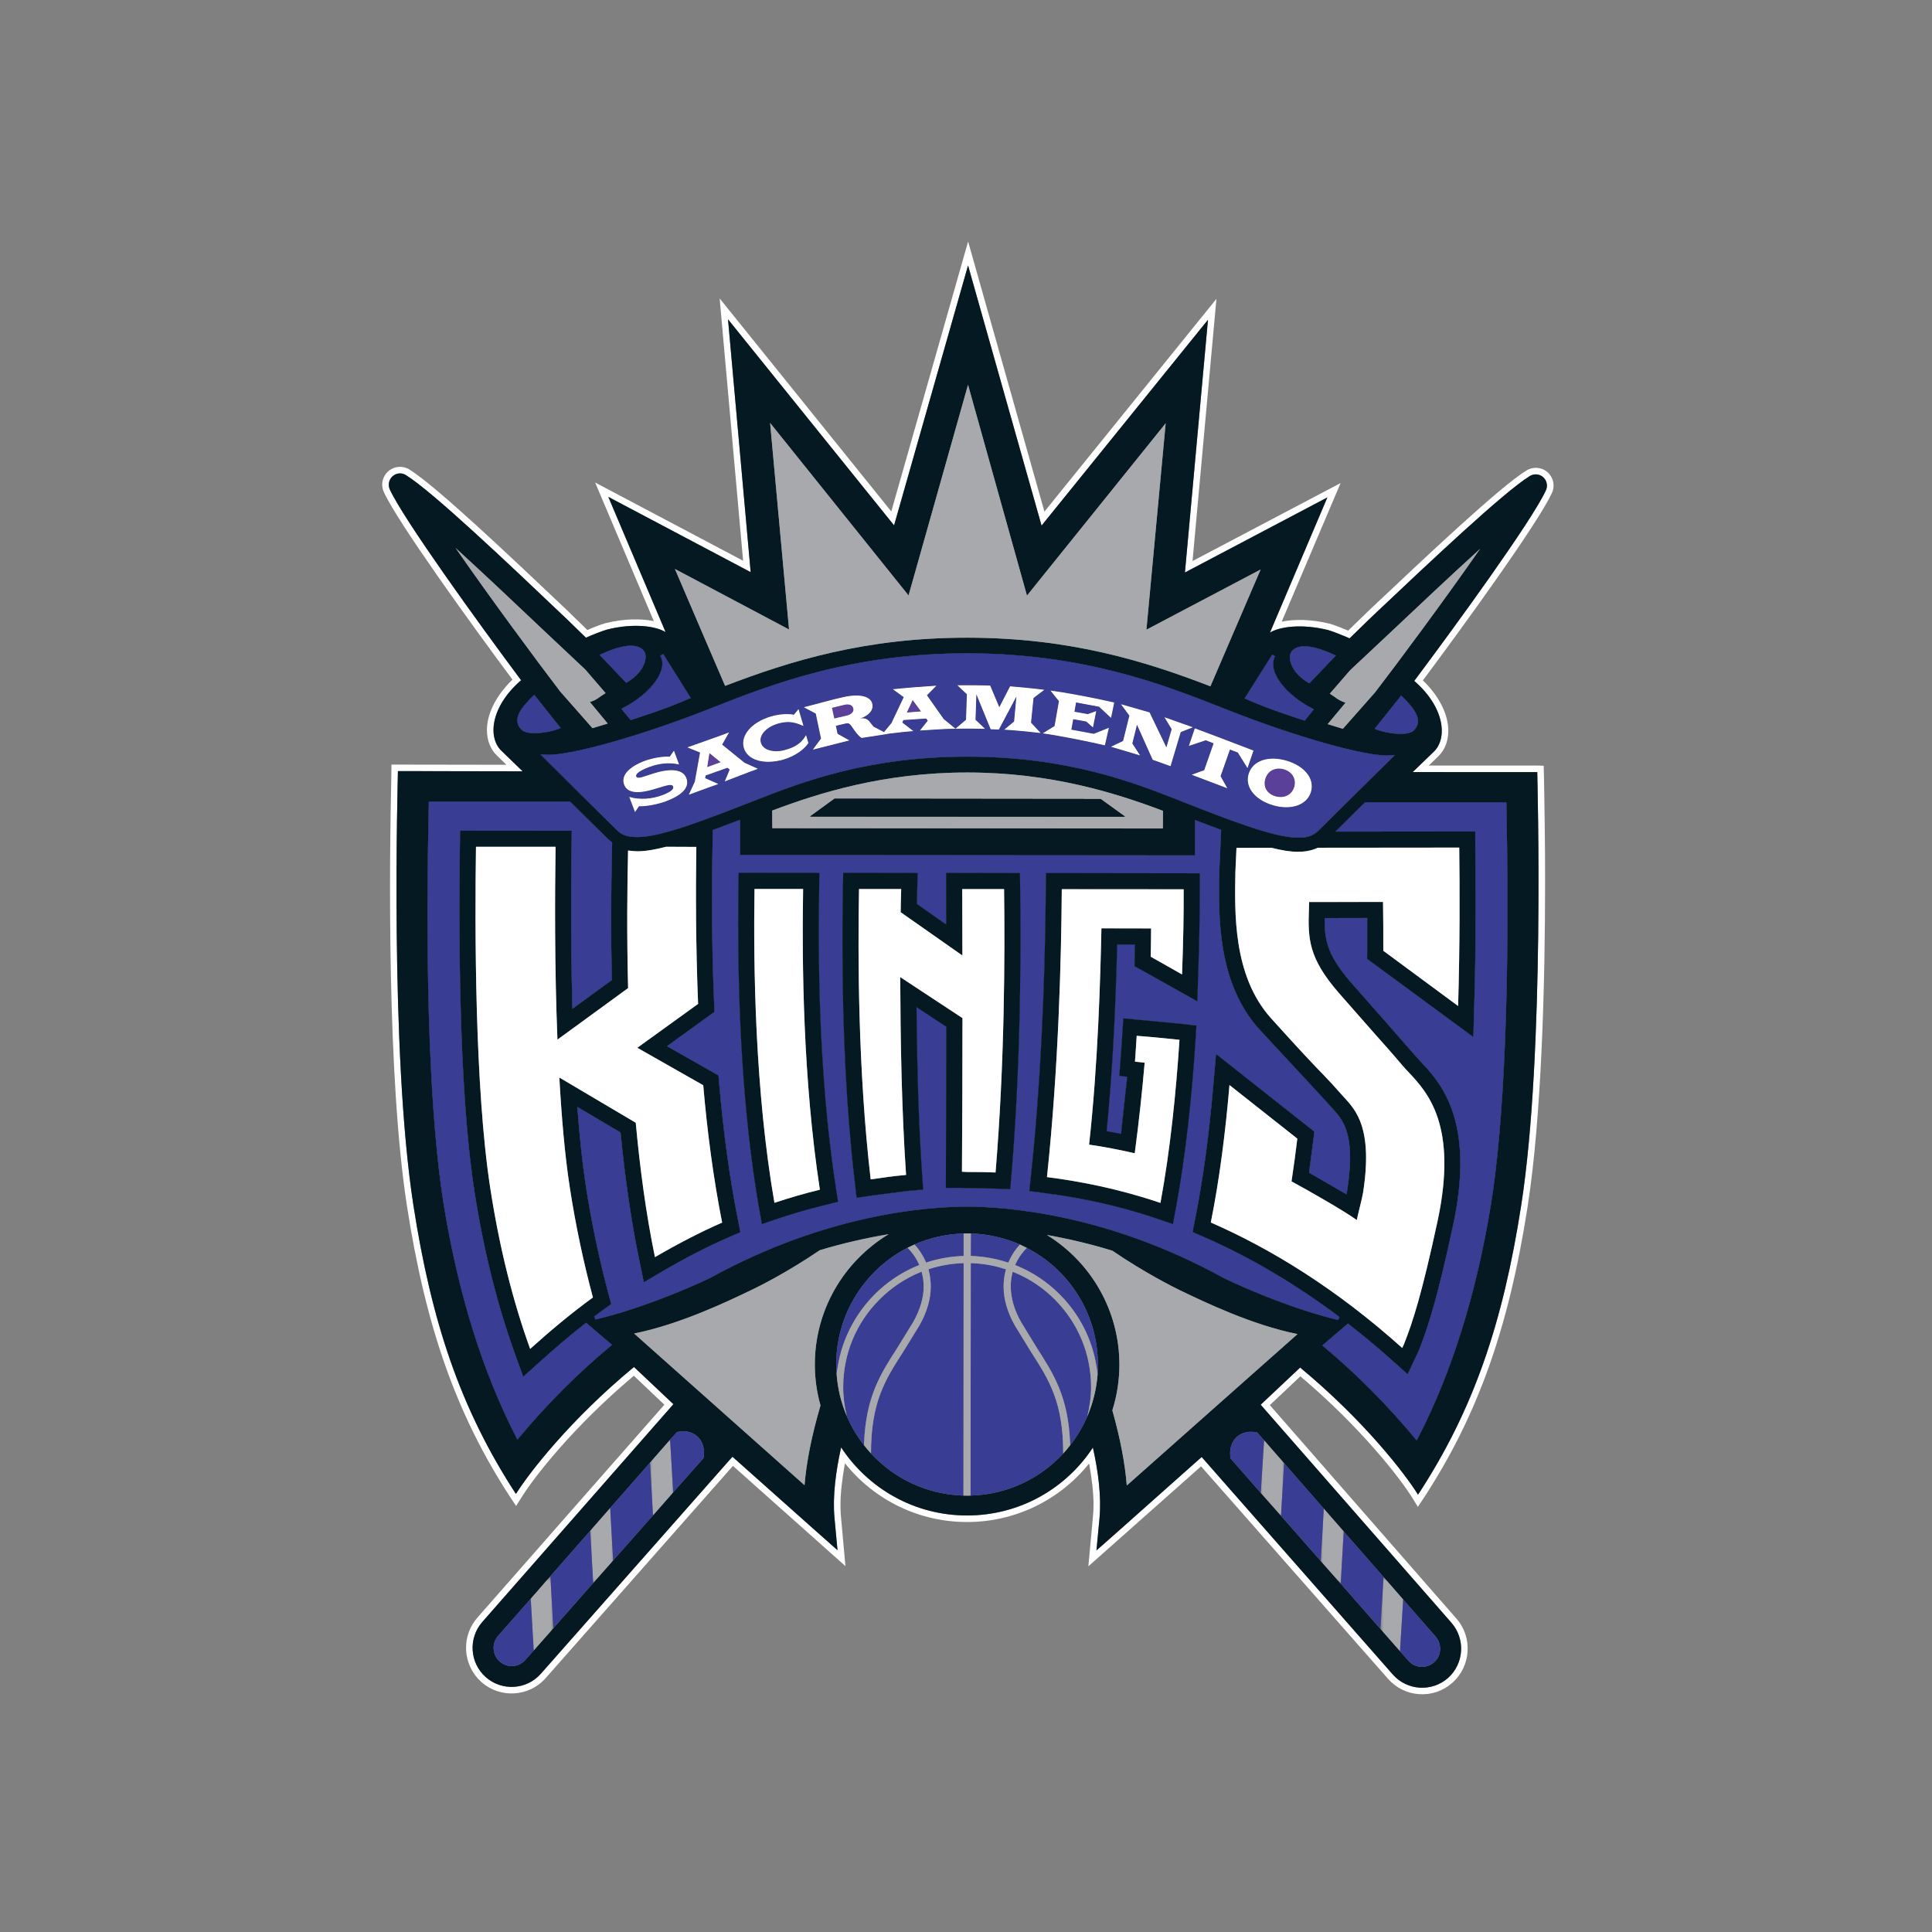 <?xml version="1.0" encoding="UTF-8" standalone="no"?>
<svg width="512px" height="512px" viewBox="0 0 512 512" version="1.1" xmlns="http://www.w3.org/2000/svg" xmlns:xlink="http://www.w3.org/1999/xlink" xmlns:sketch="http://www.bohemiancoding.com/sketch/ns">
    <rect x="0" y="0" width="512" height="512" fill="#808080" stroke="none"/>
    <!-- Generator: Sketch 3.3.1 (12002) - http://www.bohemiancoding.com/sketch -->
    <title>sacramento-kings</title>
    <desc>Created with Sketch.</desc>
    <defs>
        <rect id="path-1" x="0" y="0" width="6.015" height="19.669"></rect>
        <rect id="path-3" x="0" y="0" width="6.134" height="20.01"></rect>
        <rect id="path-5" x="0" y="0" width="6.098" height="19.856"></rect>
        <rect id="path-7" x="0" y="0" width="5.991" height="19.691"></rect>
        <rect id="path-9" x="0" y="0" width="6.169" height="20.009"></rect>
        <rect id="path-11" x="0" y="0" width="6.086" height="19.903"></rect>
    </defs>
    <g id="NBA" stroke="none" stroke-width="1" fill="none" fill-rule="evenodd" sketch:type="MSPage">
        <g id="sacramento-kings" sketch:type="MSArtboardGroup">
            <g sketch:type="MSLayerGroup" transform="translate(102, 64)" id="Group">
                <g>
                    <path d="M309.709,64.68 C309.709,63.365 309.157,62.083 308.115,61.143 C306.531,59.768 304.291,59.592 302.485,60.708 C295.356,65.115 275.455,83.936 260.892,97.671 C260.881,97.671 256.121,102.277 255.276,103.122 C253.785,102.511 251.829,101.688 250.492,101.313 C245.402,100.055 240.958,100.079 237.663,100.748 C240.136,94.92 253.27,64.019 253.27,64.019 C253.27,64.019 218.841,82.172 214.033,84.686 C214.548,78.939 220.365,15.201 220.365,15.201 C220.365,15.201 178.608,66.85 174.785,71.586 C173.122,65.726 154.559,0 154.559,0 C154.559,0 135.854,65.713 134.202,71.541 C130.379,66.818 88.715,15.086 88.715,15.086 C88.715,15.086 94.426,78.837 94.93,84.605 C90.111,82.056 55.718,63.868 55.718,63.868 C55.718,63.868 68.793,94.781 71.267,100.597 C67.972,99.928 63.516,99.904 58.497,101.138 C57.101,101.526 55.072,102.336 53.654,102.959 C52.786,102.124 48.06,97.519 48.06,97.519 C33.531,83.737 13.631,64.868 6.502,60.426 C4.707,59.322 2.467,59.51 0.873,60.907 C-0.136,61.812 -0.711,63.127 -0.711,64.42 C-0.711,65.089 -0.57,65.771 -0.266,66.429 C3.404,74.417 22.472,100.854 33.811,116.105 C29.694,120.099 27.186,124.753 27.045,129.123 L27.045,129.476 C27.045,132.179 27.972,134.551 29.624,136.16 C29.624,136.16 30.89,137.394 32.203,138.674 C25.719,138.65 1.75,138.627 1.75,138.627 L1.704,141.917 C1.175,164.676 0.554,221.308 5.831,255.497 C10.837,287.879 19.024,311.024 33.282,332.855 L34.771,335.11 L36.203,332.818 C39.498,327.519 49.911,314.089 65.976,300.59 C67.546,302.082 72.389,306.677 74.067,308.261 C71.957,310.624 24.534,364.67 24.534,364.67 C22.576,366.903 21.508,369.711 21.508,372.67 C21.508,372.929 21.52,373.153 21.52,373.423 C21.753,376.655 23.161,379.604 25.577,381.753 C30.561,386.171 38.23,385.712 42.615,380.707 C42.615,380.707 84.748,332.995 92.241,324.475 C94.54,326.509 122.049,351.041 122.049,351.041 L120.877,338.046 C120.76,337 120.736,335.872 120.736,334.721 C120.736,331.548 121.194,327.811 121.921,323.783 C129.777,333.582 141.573,339.35 154.25,339.35 L154.297,339.35 C166.95,339.35 178.759,333.63 186.626,323.841 C187.342,327.813 187.798,331.549 187.798,334.698 C187.798,335.896 187.752,337.037 187.624,338.118 L186.426,351.09 C186.426,351.09 211.721,328.66 216.294,324.594 C218.485,327.085 265.826,380.885 265.826,380.885 C267.972,383.317 270.903,384.763 274.129,384.974 C277.354,385.173 280.462,384.116 282.865,381.978 C287.86,377.56 288.342,369.865 283.92,364.895 C283.92,364.895 236.616,310.79 234.518,308.371 C236.183,306.807 241.049,302.201 242.61,300.733 C258.652,314.292 269.053,327.72 272.335,333.031 L273.742,335.335 L275.255,333.068 C289.525,311.261 297.793,288.15 302.836,255.768 C306.589,231.589 307.468,196.166 307.468,169.459 C307.468,158.392 307.293,148.828 307.175,142.177 L307.092,138.935 L305.391,138.876 L276.638,138.876 C277.916,137.642 279.206,136.385 279.206,136.385 C280.908,134.74 281.81,132.377 281.81,129.665 L281.81,129.325 C281.682,124.966 279.195,120.301 275.079,116.307 C286.443,101.08 305.532,74.692 309.263,66.677 C309.557,66.031 309.709,65.373 309.709,64.68 M307.681,65.949 C303.976,73.973 284.299,101.091 272.796,116.446 C280.91,123.508 281.59,131.627 278.036,135.151 L272.373,140.615 L305.394,140.615 C305.394,142.764 307.482,214.74 301.126,255.476 C296.305,286.482 288.59,309.511 273.792,332.106 C270.391,326.618 259.475,312.424 242.552,298.42 L232.093,308.266 L282.633,366.039 C286.398,370.34 286,376.883 281.731,380.69 C277.45,384.463 270.895,384.05 267.12,379.774 L216.45,322.121 L195.04,341.166 L188.567,346.888 L189.387,338.288 C189.902,332.555 189.036,325.928 187.629,319.617 C180.51,330.486 168.21,337.631 154.255,337.618 C140.3,337.618 128.046,330.439 120.905,319.571 C119.498,325.882 118.619,332.484 119.146,338.218 L119.943,346.818 L113.505,341.107 L92.104,322.049 L41.329,379.562 C37.554,383.839 30.998,384.238 26.729,380.455 C22.45,376.662 22.062,370.092 25.838,365.816 L76.461,308.127 L66.012,298.269 C49.08,312.262 38.138,326.432 34.726,331.92 C19.975,309.291 12.317,286.215 7.533,255.255 C1.249,214.471 3.453,142.506 3.453,140.357 L36.499,140.403 L30.847,134.928 C27.246,131.426 27.975,123.296 36.1,116.27 C24.63,100.891 4.989,73.692 1.306,65.713 C0.767,64.491 1.06,63.093 2.022,62.224 C3.02,61.331 4.46,61.189 5.575,61.906 C12.576,66.254 32.392,85.029 46.851,98.775 C48.904,100.679 51.589,103.405 53.278,104.991 C55.388,104.062 57.616,103.206 58.907,102.829 C66.131,101.03 71.899,101.983 74.386,103.51 L59.211,67.675 L96.935,87.626 L90.931,20.62 L134.94,75.231 L154.546,6.344 L174.025,75.29 L218.127,20.75 L212.017,87.721 L249.765,67.829 L234.555,103.64 C237.03,102.124 242.81,101.197 250.01,102.983 C251.3,103.358 253.527,104.252 255.65,105.168 C257.351,103.57 260.036,100.856 262.064,98.951 C276.558,85.252 296.398,66.501 303.411,62.153 C304.536,61.484 305.979,61.578 306.952,62.458 C307.939,63.341 308.233,64.762 307.681,65.949" id="Shape" fill="#FFFFFF" sketch:type="MSShapeGroup"></path>
                    <path d="M303.412,62.153 C296.4,66.501 276.56,85.252 262.066,98.951 C260.037,100.856 257.352,103.568 255.652,105.168 C253.529,104.252 251.3,103.358 250.011,102.983 C242.812,101.197 237.032,102.124 234.557,103.64 L249.766,67.816 L212.019,87.719 L218.128,20.737 L174.026,75.288 L154.546,6.344 L134.94,75.231 L90.931,20.62 L96.935,87.626 L59.211,67.677 L74.386,103.512 C71.899,101.985 66.131,101.034 58.907,102.83 C57.616,103.206 55.389,104.064 53.278,104.993 C51.589,103.406 48.904,100.681 46.851,98.777 C32.392,85.03 12.575,66.255 5.575,61.908 C4.46,61.204 3.018,61.332 2.022,62.226 C1.06,63.095 0.767,64.494 1.306,65.715 C4.989,73.692 24.63,100.892 36.099,116.272 C27.972,123.287 27.245,131.428 30.846,134.93 L36.497,140.405 L3.452,140.345 C3.452,142.508 1.247,214.471 7.533,255.252 C12.317,286.212 19.975,309.288 34.726,331.917 C38.138,326.429 49.08,312.259 66.012,298.266 L76.461,308.124 L25.838,365.813 C22.062,370.089 22.448,376.658 26.729,380.452 C30.998,384.235 37.552,383.835 41.329,379.559 L92.104,322.046 L113.505,341.104 L119.943,346.814 L119.146,338.214 C118.618,332.481 119.509,325.878 120.905,319.568 C128.046,330.436 140.3,337.615 154.255,337.615 C168.21,337.627 180.51,330.484 187.629,319.614 C189.036,325.925 189.902,332.55 189.387,338.285 L188.567,346.885 L195.04,341.163 L216.45,322.118 L267.12,379.77 C270.895,384.047 277.45,384.459 281.731,380.686 C286,376.88 286.398,370.336 282.633,366.036 L232.093,308.263 L242.552,298.417 C259.474,312.421 270.391,326.615 273.792,332.103 C288.59,309.508 296.307,286.48 301.126,255.473 C307.482,214.737 305.394,142.763 305.394,140.624 L272.373,140.613 L278.036,135.149 C281.601,131.625 280.91,123.506 272.796,116.445 C284.299,101.088 303.976,73.971 307.681,65.947 C308.233,64.76 307.939,63.339 306.954,62.458 C305.98,61.578 304.538,61.484 303.412,62.153 L303.412,62.153 Z M240.29,108.634 C241.909,106.566 245.871,106.871 251.454,109.48 L252.027,109.703 L244.991,117.093 L244.686,116.916 C242.118,115.425 240.324,113.24 239.915,111.066 C239.726,110.055 239.845,109.21 240.29,108.634 L240.29,108.634 Z M235.165,109.48 L235.905,109.903 C235.306,111.02 235.211,112.335 235.671,113.756 C236.75,117.21 240.677,121.147 245.732,123.731 L246.188,123.978 L243.761,126.962 L243.466,126.88 C243.385,126.845 234.427,124.049 228.292,121.288 L227.847,121.087 L235.165,109.48 L235.165,109.48 Z M264.517,175.029 L244.935,175.04 L244.888,176.79 C244.584,184.885 244.794,189.879 252.792,199.125 L261.88,209.464 C264.717,212.647 267.181,215.42 269.525,218.192 C270.064,218.85 270.697,219.532 271.366,220.226 C276.232,225.43 284.416,234.114 278.976,259.586 C274.884,278.549 272.479,286.211 270.064,292.226 L269.608,293.224 C252.053,277.481 234.805,266.941 218.879,259.973 C221.212,248.388 222.773,235.899 223.828,223.55 L241.805,237.755 C241.371,241.502 240.833,245.275 240.269,249.082 C243.857,250.986 254.317,256.941 257.565,259.328 C257.917,257.543 258.985,253.641 259.23,252.068 C261.857,235.031 257.4,230.248 254.06,226.653 C253.686,226.266 253.345,225.9 253.039,225.525 C251.598,223.857 250.495,222.694 248.806,220.919 C246.343,218.394 242.661,214.517 234.829,205.834 C224.627,194.473 225.237,177.565 225.389,167.191 L225.684,160.67 L234.901,160.659 C237.632,161.352 239.978,161.729 241.867,161.729 C243.369,161.74 245.303,161.576 247.261,160.659 L284.715,160.624 C284.856,171.375 284.89,186.566 284.421,202.603 L264.592,187.939 C264.598,183.23 264.587,178.824 264.517,175.029 L264.517,175.029 Z M247.162,156.347 C245.637,157.733 244.03,158.015 241.731,157.98 C235.493,157.898 223.943,153.374 211.724,148.604 L210.093,147.946 C198.484,143.4 180.967,136.526 154.406,136.515 C127.928,136.491 110.374,143.329 98.765,147.853 L97.124,148.499 C84.905,153.246 73.342,157.77 67.093,157.828 C64.807,157.839 63.199,157.581 61.71,156.206 C60.233,154.842 42.807,137.477 42.069,136.738 L41.225,135.903 L42.386,135.998 C48.859,136.515 68.524,130.64 83.862,124.684 L86.747,123.556 C102.285,117.446 123.544,109.104 154.455,109.139 C185.389,109.175 206.638,117.552 222.15,123.673 L225.024,124.79 C240.327,130.781 260.015,136.691 266.476,136.186 L267.639,136.115 L266.795,136.949 C266.052,137.655 248.58,154.996 247.162,156.347 L247.162,156.347 Z M206.213,150.885 C206.189,151.425 206.167,154.879 206.167,155.561 C205.323,155.561 103.515,155.479 102.67,155.479 C102.67,154.786 102.646,151.319 102.634,150.814 C115.171,146.079 132.35,140.687 154.406,140.721 C176.498,140.732 193.679,146.149 206.213,150.885 L206.213,150.885 Z M49.033,250.893 C50.604,261.068 52.703,270.774 55.132,279.844 C49.621,283.849 44.109,288.421 38.492,293.473 C33.977,280.959 30.389,266.837 27.927,250.869 C23.788,224.022 23.835,181.76 24.139,160.401 L45.234,160.412 C45.047,173.09 44.952,192.264 45.727,211.509 L64.455,197.856 C64.091,183.592 64.221,170.998 64.443,161.398 C65.346,161.528 66.225,161.575 66.952,161.599 C68.981,161.599 71.549,161.175 74.515,160.401 L82.537,160.436 C82.372,172.244 82.372,186.542 83.006,202.04 L66.894,213.672 L84.367,223.598 C85.422,235.901 87.076,248.402 89.373,259.997 C83.569,262.535 77.658,265.613 71.573,269.15 C69.227,257.859 67.597,245.662 66.483,233.538 L46.232,221.553 C46.818,232.083 47.696,242.317 49.033,250.893 L49.033,250.893 Z M107.103,102.817 C107.103,102.817 102.341,50.804 102.084,48.077 C103.808,50.215 138.775,93.805 138.775,93.805 C138.775,93.805 153.738,40.792 154.535,37.972 C155.309,40.792 170.155,93.841 170.155,93.841 C170.155,93.841 205.192,50.297 206.916,48.172 C206.67,50.886 201.814,102.877 201.814,102.877 C201.814,102.877 230.064,87.99 232.08,86.922 C231.188,89.001 219.075,117.152 218.77,117.881 C201.311,111.148 181.445,105.026 154.463,104.991 C127.481,104.956 107.582,111.089 90.156,117.762 C89.817,117.034 77.75,88.858 76.858,86.779 C78.888,87.849 107.103,102.817 107.103,102.817 L107.103,102.817 Z M73.002,109.773 L73.753,109.327 L81.048,120.97 L80.603,121.158 C74.469,123.919 65.487,126.704 65.406,126.739 L65.137,126.833 L62.674,123.85 L63.167,123.58 C68.198,120.983 72.162,117.095 73.241,113.652 C73.681,112.183 73.624,110.89 73.002,109.773 L73.002,109.773 Z M57.453,109.303 C63.034,106.719 66.999,106.425 68.628,108.48 C69.062,109.08 69.203,109.901 69.016,110.912 C68.582,113.11 66.787,115.306 64.219,116.787 L63.915,116.916 L56.902,109.55 L57.453,109.303 L57.453,109.303 Z M18.732,81.222 C26.648,88.436 35.629,96.954 42.455,103.416 L53.126,113.45 C53.126,113.461 53.771,114.202 53.771,114.202 C53.771,114.202 57.909,119.008 58.484,119.677 C58.015,119.982 57.37,120.406 57.37,120.406 C56.619,120.935 55.857,121.522 54.919,121.84 L54.32,122.027 C54.32,122.027 58.355,126.926 59.046,127.749 C58.154,128.019 55.423,128.842 55.012,128.972 C54.659,128.584 46.44,119.244 46.44,119.244 C40.18,111.042 27.925,94.476 18.732,81.222 L18.732,81.222 Z M36.204,129.371 C33.273,126.445 36.849,122.862 39.23,120.478 L39.582,120.138 L39.875,120.513 L46.582,128.936 L46.043,129.148 C43.593,130.146 37.858,131.04 36.204,129.371 L36.204,129.371 Z M59.799,292.732 C51.192,299.864 43.029,308.042 35.525,317.028 L35.116,317.522 L34.823,316.935 C25.922,299.641 19.438,278.904 15.604,255.322 C12.027,233.316 10.597,196.283 11.604,151.037 L11.651,148.429 L48.929,148.453 L49.117,148.488 L58.404,157.653 L58.99,158.217 L60.221,159.252 L60.197,160.263 C59.904,172.753 59.88,184.29 60.138,195.498 L60.138,195.732 L49.701,203.335 L49.677,202.512 C49.454,194.545 49.36,186.016 49.36,177.028 C49.36,171.67 49.384,166.148 49.466,160.473 C49.466,160.473 49.512,156.865 49.525,156.161 C48.822,156.161 20.631,156.137 19.915,156.137 C19.915,156.83 19.869,160.332 19.869,160.332 C19.787,165.56 19.739,171.153 19.739,176.944 C19.739,202.051 20.572,231.189 23.703,251.516 C26.142,267.259 29.789,281.865 34.515,294.907 C34.515,294.907 36.297,299.865 36.661,300.839 C37.458,300.157 41.339,296.646 41.339,296.646 C45.442,292.967 49.277,289.714 53.054,286.753 L53.323,286.552 L60.183,292.393 L59.799,292.732 L59.799,292.732 Z M84.458,322.271 L84.447,322.401 L76.379,331.519 L71.056,337.581 L60.49,349.529 L55.189,355.52 L44.648,367.494 L39.442,373.392 L37.202,375.917 C35.466,377.903 32.405,378.102 30.412,376.305 C29.462,375.482 28.899,374.284 28.817,372.993 C28.747,371.7 29.169,370.466 30.002,369.515 L38.633,359.717 L43.851,353.725 L54.392,341.705 L59.693,335.665 L70.247,323.647 L75.559,317.572 L77.365,315.54 L77.506,315.493 C79.499,315.034 81.376,315.447 82.724,316.597 C83.92,317.665 84.565,319.216 84.565,321.002 C84.564,321.412 84.541,321.847 84.458,322.271 L84.458,322.271 Z M115.44,308.452 C113.059,316.573 111.711,323.491 111.206,329.602 C110.01,328.509 67.245,290.489 66.048,289.396 C78.15,286.965 90.603,281.02 97.357,277.753 C98.8,277.083 106.469,273.289 115.239,267.32 C121.254,265.498 127.412,264.1 133.509,263.067 C121.431,270.376 113.949,283.334 113.938,297.597 L113.938,297.621 C113.939,301.285 114.442,304.941 115.44,308.452 L115.44,308.452 Z M188.882,300.124 C188.6,304.095 187.629,307.902 186.127,311.414 C184.942,314.139 183.428,316.69 181.612,318.993 C181.015,319.757 180.416,320.508 179.76,321.202 C173.615,327.853 164.915,332.093 155.204,332.34 C154.9,332.34 154.594,332.351 154.266,332.351 C153.949,332.351 153.621,332.34 153.328,332.34 C143.631,332.069 134.929,327.816 128.819,321.165 C128.152,320.472 127.564,319.755 126.989,319.016 C125.159,316.677 123.589,314.093 122.428,311.308 C120.926,307.83 119.99,304.057 119.708,300.111 C119.661,299.265 119.602,298.431 119.602,297.597 C119.613,284.109 127.306,272.431 138.517,266.662 C139.151,266.345 139.724,266.075 140.369,265.793 C144.369,264.03 148.754,263.03 153.374,262.889 C153.703,262.878 154.008,262.865 154.337,262.865 C154.618,262.865 154.947,262.878 155.286,262.889 C159.894,263.03 164.316,264.063 168.314,265.815 C168.937,266.109 169.534,266.402 170.12,266.709 C181.317,272.466 188.964,284.18 188.953,297.632 C188.953,298.478 188.953,299.301 188.882,300.124 L188.882,300.124 Z M232.996,317.676 C234.216,319.12 236.055,321.201 238.284,323.738 C241.252,327.157 244.898,331.317 248.803,335.794 C250.538,337.778 252.331,339.823 254.113,341.867 C257.701,345.969 261.326,350.127 264.632,353.898 C266.484,356.026 268.255,358.034 269.85,359.89 C274.962,365.694 278.457,369.712 278.457,369.712 C279.23,370.617 279.653,371.734 279.653,372.921 C279.653,372.991 279.653,373.12 279.642,373.214 C279.583,374.518 278.997,375.705 278.047,376.527 C276.03,378.279 272.993,378.113 271.233,376.103 L269.017,373.59 L263.857,367.715 L253.314,355.697 L248.026,349.705 L237.483,337.685 L232.113,331.623 L224.129,322.505 L224.094,322.377 C223.742,320.108 224.352,318.005 225.842,316.725 C227.213,315.551 229.055,315.198 231.082,315.61 L231.188,315.657 C231.19,315.655 231.87,316.395 232.996,317.676 L232.996,317.676 Z M196.609,329.672 C196.153,323.904 194.899,317.254 192.787,309.758 C194.018,305.846 194.651,301.779 194.651,297.644 L194.651,297.619 C194.651,283.52 187.31,270.62 175.443,263.277 C181.213,264.312 187.052,265.674 192.81,267.459 C201.406,273.334 209.11,277.152 210.552,277.856 C217.307,281.111 229.747,287.104 241.849,289.547 C240.629,290.593 197.829,328.615 196.609,329.672 L196.609,329.672 Z M222.265,274.675 C191.426,257.663 164.479,255.805 154.335,255.77 C144.18,255.77 117.233,257.592 86.334,274.604 C78.982,278.129 66.576,283.145 55.822,285.672 L55.458,284.897 L57.639,283.286 C57.639,283.286 59.597,281.865 59.996,281.583 C59.844,281.089 59.21,278.75 59.21,278.75 C56.747,269.481 54.73,259.893 53.241,250.223 C52.384,244.653 51.646,237.922 51.06,230.167 L50.99,229.332 L62.458,236.112 L62.469,236.347 C63.712,248.801 65.366,260.138 67.429,270.007 C67.429,270.007 68.427,274.848 68.625,275.835 C69.973,275.001 73.726,272.827 73.726,272.827 C79.847,269.255 85.511,266.341 91.07,263.921 C91.07,263.921 93.685,262.769 94.224,262.557 C94.048,261.734 93.544,259.185 93.544,259.185 C91.363,248.211 89.709,236.12 88.595,223.244 C88.595,223.244 88.43,221.377 88.395,221.001 C87.95,220.743 74.768,213.247 74.768,213.247 C74.768,213.247 87.034,204.352 87.34,204.153 C87.34,203.753 87.245,201.838 87.245,201.838 C86.871,192.933 86.682,183.744 86.682,174.039 C86.682,169.633 86.728,165.146 86.823,160.516 L86.869,156.275 L86.869,155.992 L94.104,153.267 L94.104,162.595 C94.972,162.595 213.854,162.69 214.697,162.69 C214.697,161.902 214.709,153.326 214.709,153.326 L221.615,155.935 L221.415,160.481 C221.415,160.481 221.122,166.978 221.111,167.096 L221.111,168.142 C220.924,178.752 220.655,196.47 231.641,208.676 L245.725,223.869 L249.794,228.275 L250.932,229.556 C253.921,232.787 257.335,236.429 255.024,251.434 L254.93,251.88 L254.813,252.491 L245.173,246.921 L244.904,246.767 L246.03,238.249 C246.03,238.249 246.263,236.276 246.323,235.886 C245.866,235.522 221.298,216.125 220.256,215.29 C220.08,217.405 219.576,223.173 219.576,223.173 C218.426,236.685 216.796,248.776 214.697,259.126 C214.697,259.126 214.145,261.946 214.028,262.509 C214.768,262.838 217.184,263.884 217.184,263.884 C229.39,269.229 241.411,276.339 252.973,285.02 L252.599,285.808 C241.896,283.238 229.595,278.233 222.265,274.675 L222.265,274.675 Z M296.763,148.652 L297.197,148.652 L297.244,151.284 C298.147,196.518 296.67,233.563 293.058,255.558 C289.176,279.139 282.681,299.865 273.745,317.137 L273.441,317.724 L273.031,317.23 C265.549,308.265 257.435,300.064 248.815,292.897 L248.43,292.557 L255.218,286.753 L255.5,286.987 C259.369,289.971 263.145,293.155 266.781,296.386 C266.781,296.386 270.311,299.568 271.038,300.193 C271.681,298.829 273.934,294.047 273.934,294.047 C273.934,294.047 273.981,293.919 274.029,293.824 C276.574,287.455 279.083,279.35 283.129,260.48 C284.466,254.252 285.005,248.93 285.005,244.337 C285.005,228.51 278.438,221.519 274.475,217.324 L272.786,215.457 C272.786,215.457 265.082,206.621 265.06,206.621 L255.97,196.305 C250.191,189.596 249.065,185.684 249.065,180.279 C249.065,180.092 249.076,179.304 249.076,179.304 L259.877,179.28 L260.322,179.28 L260.322,187.928 C260.322,187.928 260.298,189.773 260.298,190.126 C260.732,190.419 287.373,210.064 288.465,210.852 C288.536,208.7 288.688,202.709 288.688,202.709 C288.958,194.131 289.062,185.121 289.062,175.404 C289.062,170.634 289.029,165.699 288.968,160.577 C288.968,160.577 288.957,157.04 288.957,156.347 C288.217,156.347 252.98,156.382 252.98,156.382 L251.936,156.382 L259.735,148.639 L296.763,148.652 L296.763,148.652 Z M272.677,129.57 C271.036,131.214 265.29,130.345 262.815,129.336 L262.312,129.124 L268.68,121.147 L269.314,120.301 L269.666,120.665 C272.032,123.051 275.61,126.633 272.677,129.57 L272.677,129.57 Z M262.429,119.454 C262.453,119.43 254.818,128.078 253.868,129.147 C253.446,129.017 250.713,128.171 249.845,127.902 C250.538,127.092 254.571,122.226 254.571,122.226 L253.972,122.003 C253.034,121.674 252.272,121.11 251.499,120.547 C251.499,120.547 250.865,120.147 250.407,119.83 C250.993,119.194 255.18,114.319 255.18,114.319 L255.814,113.602 L266.472,103.603 C273.286,97.164 282.303,88.659 290.242,81.445 C281.027,94.676 268.761,111.218 262.429,119.454 L262.429,119.454 Z" id="Shape" fill="#051922" sketch:type="MSShapeGroup"></path>
                    <path d="M53.055,286.753 C49.28,289.714 45.445,292.967 41.34,296.646 C41.34,296.646 37.459,300.157 36.662,300.852 C36.299,299.865 34.517,294.907 34.517,294.907 C29.79,281.865 26.145,267.249 23.705,251.516 C20.573,231.178 19.741,202.051 19.741,176.944 C19.741,171.141 19.787,165.56 19.87,160.332 C19.87,160.332 19.917,156.83 19.917,156.137 C20.633,156.137 48.822,156.161 49.526,156.161 C49.515,156.865 49.467,160.473 49.467,160.473 C49.386,166.148 49.362,171.67 49.362,177.028 C49.362,186.016 49.456,194.545 49.679,202.512 L49.703,203.335 L60.14,195.721 L60.14,195.497 C59.882,184.288 59.906,172.751 60.199,160.239 L60.223,159.263 L58.992,158.217 L58.406,157.653 L49.118,148.477 L48.931,148.453 L11.652,148.429 L11.606,151.037 C10.597,196.284 12.029,233.318 15.605,255.322 C19.44,278.904 25.924,299.641 34.824,316.935 L35.117,317.522 L35.527,317.041 C43.033,308.051 51.193,299.864 59.8,292.732 L60.188,292.391 L53.327,286.551 L53.055,286.753 L53.055,286.753 Z" id="Shape" fill="#051922" sketch:type="MSShapeGroup"></path>
                    <path d="M53.055,286.753 C49.28,289.714 45.445,292.967 41.34,296.646 C41.34,296.646 37.459,300.157 36.662,300.852 C36.299,299.865 34.517,294.907 34.517,294.907 C29.79,281.865 26.145,267.249 23.705,251.516 C20.573,231.178 19.741,202.051 19.741,176.944 C19.741,171.141 19.787,165.56 19.87,160.332 C19.87,160.332 19.917,156.83 19.917,156.137 C20.633,156.137 48.822,156.161 49.526,156.161 C49.515,156.865 49.467,160.473 49.467,160.473 C49.386,166.148 49.362,171.67 49.362,177.028 C49.362,186.016 49.456,194.545 49.679,202.512 L49.703,203.335 L60.14,195.721 L60.14,195.497 C59.882,184.288 59.906,172.751 60.199,160.239 L60.223,159.263 L58.992,158.217 L58.406,157.653 L49.118,148.477 L48.931,148.453 L11.652,148.429 L11.606,151.037 C10.597,196.284 12.029,233.318 15.605,255.322 C19.44,278.904 25.924,299.641 34.824,316.935 L35.117,317.522 L35.527,317.041 C43.033,308.051 51.193,299.864 59.8,292.732 L60.188,292.391 L53.327,286.551 L53.055,286.753 L53.055,286.753 Z" id="Shape" fill="#393D94" sketch:type="MSShapeGroup"></path>
                    <path d="M267.636,136.115 L266.473,136.186 C260.013,136.691 240.324,130.781 225.021,124.801 L222.147,123.673 C206.635,117.552 185.386,109.175 154.452,109.139 C123.541,109.104 102.282,117.446 86.744,123.556 L83.859,124.684 C68.521,130.64 48.856,136.515 42.383,135.998 L41.222,135.903 L42.066,136.738 C42.792,137.477 60.229,154.844 61.707,156.206 C63.196,157.581 64.804,157.839 67.09,157.828 C73.34,157.768 84.901,153.246 97.12,148.486 L98.762,147.864 C110.371,143.329 127.924,136.491 154.402,136.515 C180.964,136.526 198.48,143.4 210.09,147.946 L211.721,148.604 C223.927,153.362 235.49,157.897 241.728,157.967 C244.027,157.991 245.633,157.733 247.158,156.345 C248.577,154.995 266.049,137.641 266.789,136.948 L267.636,136.115 L267.636,136.115 Z M74.375,148.393 C72.159,149.192 69.038,149.744 67.338,149.651 L66.283,151.201 L64.748,147.194 C67.585,148.016 70.775,147.745 73.343,146.794 C75.29,146.09 76.709,145.278 76.381,144.409 C76.017,143.504 74.094,144.362 71.608,145.055 C67.445,146.335 64.302,146.359 63.399,143.927 C62.472,141.507 64.807,139.145 68.888,137.629 C71.104,136.819 73.777,136.407 75.478,136.526 L76.603,134.939 L77.951,138.582 C75.09,137.971 72.498,138.348 69.965,139.287 C68.042,140.015 66.307,140.99 66.6,141.754 C66.928,142.623 68.734,141.719 71.196,140.966 C75.313,139.673 78.947,139.638 79.898,142.211 C80.883,144.821 78.443,146.877 74.375,148.393 L74.375,148.393 Z M90.076,143.071 L91.378,139.933 L90.779,139.463 L85.009,141.507 L84.868,142.211 L88.363,143.773 C86.651,144.338 82.758,145.795 80.542,146.605 L82.136,143.151 L83.52,135.421 L80.154,134.057 C83.425,132.87 88.926,131.014 91.213,130.085 L89.371,133.327 L95.294,138.133 L98.859,139.731 C96.278,140.639 91.659,142.484 90.076,143.071 L90.076,143.071 Z M105.648,137.278 C100.582,138.724 96.113,137.512 95.129,134.189 C94.155,130.863 97.274,127.328 102.329,125.858 C104.474,125.236 106.749,125.106 108.392,125.423 L109.612,123.919 L110.925,128.383 C108.123,127.114 106.469,127.103 103.983,127.807 C101.39,128.582 99.011,130.685 99.644,132.836 C100.254,134.999 103.419,135.504 106,134.763 C107.689,134.293 110.057,133.6 111.605,130.804 L112.226,132.896 C111.206,134.506 108.779,136.362 105.648,137.278 L105.648,137.278 Z M164.14,129.382 L166.756,127.198 L167.366,120.571 L162.71,129.336 L160.542,129.254 L156.754,119.996 L156.521,126.752 L159.053,129.148 C157.494,129.089 153.378,129.054 151.208,129.124 C147.515,129.124 143.528,129.524 141.804,129.57 L143.879,126.986 L143.445,126.41 L137.395,126.809 L137.126,127.478 L140.046,129.734 C138.568,129.84 135.542,130.157 133.128,130.473 L133.174,130.509 L126.322,131.569 C125.313,130.887 124.434,129.596 123.624,128.396 C123.19,127.796 122.873,127.562 122.181,127.727 L119.508,128.327 L119.953,130.465 L123.096,132.215 L113.409,134.659 L115.579,131.721 L114.183,125.106 L111.016,123.426 C114.593,122.533 118.31,121.44 121.605,120.712 C125.838,119.796 128.84,120.524 129.192,122.663 C129.461,124.296 128.195,125.624 126.074,126.387 L126.098,126.412 C126.765,126.259 127.622,126.387 128.278,127.08 C128.653,127.539 129.04,128.045 129.498,128.585 L132.266,130.031 L134.236,127.658 L137.507,120.749 L134.61,118.657 C138.727,118.246 143.077,117.905 146.149,117.717 L143.64,120.244 L148.096,126.564 L151.203,129.126 L154.005,126.74 L154.239,119.985 L151.706,117.6 C154.016,117.589 158.437,117.6 160.408,117.695 L162.824,123.428 L165.685,117.893 C167.785,118.059 172.532,118.505 174.75,118.809 L171.889,120.972 L171.232,127.504 L173.776,130.254 C170.93,129.923 166.226,129.453 164.14,129.382 L164.14,129.382 Z M190.805,133.518 C186.383,132.483 179.172,131.04 174.354,130.345 L177.473,128.407 L178.634,121.827 L176.383,119.007 C180.112,119.501 186.631,120.664 193.28,122.167 L192.437,126.245 L189.26,123.283 L183.159,122.157 L182.736,124.636 L186.253,125.247 L188.504,124.459 L187.648,128.771 L185.879,127.209 L182.408,126.586 L181.915,129.382 L187.872,130.475 L191.859,128.877 L190.805,133.518 L190.805,133.518 Z M210.903,130.018 L208.194,139.041 L203.481,137.349 L199.308,128.056 L198.075,133.026 L200.115,136.186 L192.422,133.895 L195.635,132.368 L197.301,125.648 L195.072,122.64 L202.635,124.803 L207.104,134.073 L208.511,129.232 L206.588,126.071 L214.094,128.739 L210.903,130.018 L210.903,130.018 Z M226.031,135.422 L223.931,134.647 L221.457,141.709 L223.25,144.904 L213.81,141.332 L217.128,140.11 L219.627,133.001 L217.539,132.179 L213.071,133.659 L214.641,129.018 C217.328,130.018 226.028,133.295 230.179,134.917 L228.596,139.546 L226.031,135.422 L226.031,135.422 Z M245.38,145.973 C244.278,149.391 240.079,150.79 235.259,149.369 C230.394,147.877 227.815,144.399 228.94,140.992 C230.042,137.56 234.217,136.15 239.072,137.631 C243.889,139.099 246.492,142.53 245.38,145.973 L245.38,145.973 Z" id="Shape" fill="#051922" sketch:type="MSShapeGroup"></path>
                    <path d="M267.636,136.115 L266.473,136.186 C260.013,136.691 240.324,130.781 225.021,124.801 L222.147,123.673 C206.635,117.552 185.386,109.175 154.452,109.139 C123.541,109.104 102.282,117.446 86.744,123.556 L83.859,124.684 C68.521,130.64 48.856,136.515 42.383,135.998 L41.222,135.903 L42.066,136.738 C42.792,137.477 60.229,154.844 61.707,156.206 C63.196,157.581 64.804,157.839 67.09,157.828 C73.34,157.768 84.901,153.246 97.12,148.486 L98.762,147.864 C110.371,143.329 127.924,136.491 154.402,136.515 C180.964,136.526 198.48,143.4 210.09,147.946 L211.721,148.604 C223.927,153.362 235.49,157.897 241.728,157.967 C244.027,157.991 245.633,157.733 247.158,156.345 C248.577,154.995 266.049,137.641 266.789,136.948 L267.636,136.115 L267.636,136.115 Z M74.375,148.393 C72.159,149.192 69.038,149.744 67.338,149.651 L66.283,151.201 L64.748,147.194 C67.585,148.016 70.775,147.745 73.343,146.794 C75.29,146.09 76.709,145.278 76.381,144.409 C76.017,143.504 74.094,144.362 71.608,145.055 C67.445,146.335 64.302,146.359 63.399,143.927 C62.472,141.507 64.807,139.145 68.888,137.629 C71.104,136.819 73.777,136.407 75.478,136.526 L76.603,134.939 L77.951,138.582 C75.09,137.971 72.498,138.348 69.965,139.287 C68.042,140.015 66.307,140.99 66.6,141.754 C66.928,142.623 68.734,141.719 71.196,140.966 C75.313,139.673 78.947,139.638 79.898,142.211 C80.883,144.821 78.443,146.877 74.375,148.393 L74.375,148.393 Z M90.076,143.071 L91.378,139.933 L90.779,139.463 L85.009,141.507 L84.868,142.211 L88.363,143.773 C86.651,144.338 82.758,145.795 80.542,146.605 L82.136,143.151 L83.52,135.421 L80.154,134.057 C83.425,132.87 88.926,131.014 91.213,130.085 L89.371,133.327 L95.294,138.133 L98.859,139.731 C96.278,140.639 91.659,142.484 90.076,143.071 L90.076,143.071 Z M105.648,137.278 C100.582,138.724 96.113,137.512 95.129,134.189 C94.155,130.863 97.274,127.328 102.329,125.858 C104.474,125.236 106.749,125.106 108.392,125.423 L109.612,123.919 L110.925,128.383 C108.123,127.114 106.469,127.103 103.983,127.807 C101.39,128.582 99.011,130.685 99.644,132.836 C100.254,134.999 103.419,135.504 106,134.763 C107.689,134.293 110.057,133.6 111.605,130.804 L112.226,132.896 C111.206,134.506 108.779,136.362 105.648,137.278 L105.648,137.278 Z M164.14,129.382 L166.756,127.198 L167.366,120.571 L162.71,129.336 L160.542,129.254 L156.754,119.996 L156.521,126.752 L159.053,129.148 C157.494,129.089 153.378,129.054 151.208,129.124 C147.515,129.124 143.528,129.524 141.804,129.57 L143.879,126.986 L143.445,126.41 L137.395,126.809 L137.126,127.478 L140.046,129.734 C138.568,129.84 135.542,130.157 133.128,130.473 L133.174,130.509 L126.322,131.569 C125.313,130.887 124.434,129.596 123.624,128.396 C123.19,127.796 122.873,127.562 122.181,127.727 L119.508,128.327 L119.953,130.465 L123.096,132.215 L113.409,134.659 L115.579,131.721 L114.183,125.106 L111.016,123.426 C114.593,122.533 118.31,121.44 121.605,120.712 C125.838,119.796 128.84,120.524 129.192,122.663 C129.461,124.296 128.195,125.624 126.074,126.387 L126.098,126.412 C126.765,126.259 127.622,126.387 128.278,127.08 C128.653,127.539 129.04,128.045 129.498,128.585 L132.266,130.031 L134.236,127.658 L137.507,120.749 L134.61,118.657 C138.727,118.246 143.077,117.905 146.149,117.717 L143.64,120.244 L148.096,126.564 L151.203,129.126 L154.005,126.74 L154.239,119.985 L151.706,117.6 C154.016,117.589 158.437,117.6 160.408,117.695 L162.824,123.428 L165.685,117.893 C167.785,118.059 172.532,118.505 174.75,118.809 L171.889,120.972 L171.232,127.504 L173.776,130.254 C170.93,129.923 166.226,129.453 164.14,129.382 L164.14,129.382 Z M190.805,133.518 C186.383,132.483 179.172,131.04 174.354,130.345 L177.473,128.407 L178.634,121.827 L176.383,119.007 C180.112,119.501 186.631,120.664 193.28,122.167 L192.437,126.245 L189.26,123.283 L183.159,122.157 L182.736,124.636 L186.253,125.247 L188.504,124.459 L187.648,128.771 L185.879,127.209 L182.408,126.586 L181.915,129.382 L187.872,130.475 L191.859,128.877 L190.805,133.518 L190.805,133.518 Z M210.903,130.018 L208.194,139.041 L203.481,137.349 L199.308,128.056 L198.075,133.026 L200.115,136.186 L192.422,133.895 L195.635,132.368 L197.301,125.648 L195.072,122.64 L202.635,124.803 L207.104,134.073 L208.511,129.232 L206.588,126.071 L214.094,128.739 L210.903,130.018 L210.903,130.018 Z M226.031,135.422 L223.931,134.647 L221.457,141.709 L223.25,144.904 L213.81,141.332 L217.128,140.11 L219.627,133.001 L217.539,132.179 L213.071,133.659 L214.641,129.018 C217.328,130.018 226.028,133.295 230.179,134.917 L228.596,139.546 L226.031,135.422 L226.031,135.422 Z M245.38,145.973 C244.278,149.391 240.079,150.79 235.259,149.369 C230.394,147.877 227.815,144.399 228.94,140.992 C230.042,137.56 234.217,136.15 239.072,137.631 C243.889,139.099 246.492,142.53 245.38,145.973 L245.38,145.973 Z" id="Shape" fill="#393D94" sketch:type="MSShapeGroup"></path>
                    <path d="M138.318,124.825 L142.082,124.53 L139.865,121.522 L138.318,124.825 Z" id="Shape" fill="#051922" sketch:type="MSShapeGroup"></path>
                    <path d="M138.318,124.825 L142.082,124.53 L139.865,121.522 L138.318,124.825 Z" id="Shape" fill="#5A4099" sketch:type="MSShapeGroup"></path>
                    <path d="M121.888,122.756 L118.477,123.579 L119.098,126.41 L122.393,125.646 C123.578,125.364 124.28,124.671 124.164,123.907 C124.011,122.874 123.073,122.521 121.888,122.756" id="Shape" fill="#051922" sketch:type="MSShapeGroup"></path>
                    <path d="M121.888,122.756 L118.477,123.579 L119.098,126.41 L122.393,125.646 C123.578,125.364 124.28,124.671 124.164,123.907 C124.011,122.874 123.073,122.521 121.888,122.756" id="Shape" fill="#5A4099" sketch:type="MSShapeGroup"></path>
                    <path d="M85.42,139.288 L88.973,137.995 L86.006,135.586 L85.42,139.288 Z" id="Shape" fill="#051922" sketch:type="MSShapeGroup"></path>
                    <path d="M85.42,139.288 L88.973,137.995 L86.006,135.586 L85.42,139.288 Z" id="Shape" fill="#5A4099" sketch:type="MSShapeGroup"></path>
                    <path d="M238.273,139.887 C236.009,139.218 234.015,140.227 233.335,142.354 C232.679,144.433 233.687,146.337 235.951,147.006 C238.202,147.688 240.266,146.748 240.958,144.644 C241.614,142.541 240.535,140.568 238.273,139.887" id="Shape" fill="#051922" sketch:type="MSShapeGroup"></path>
                    <path d="M238.273,139.887 C236.009,139.218 234.015,140.227 233.335,142.354 C232.679,144.433 233.687,146.337 235.951,147.006 C238.202,147.688 240.266,146.748 240.958,144.644 C241.614,142.541 240.535,140.568 238.273,139.887" id="Shape" fill="#5A4099" sketch:type="MSShapeGroup"></path>
                    <path d="M71.196,140.968 C68.734,141.72 66.928,142.625 66.6,141.767 C66.307,140.992 68.042,140.016 69.965,139.288 C72.498,138.348 75.09,137.973 77.951,138.571 L76.603,134.941 L75.478,136.539 C73.777,136.409 71.104,136.832 68.888,137.631 C64.796,139.147 62.474,141.508 63.399,143.929 C64.302,146.361 67.445,146.35 71.608,145.057 C74.094,144.364 76.017,143.518 76.381,144.41 C76.709,145.28 75.29,146.079 73.332,146.796 C70.775,147.736 67.586,148.029 64.76,147.195 L66.285,151.202 L67.34,149.664 C69.04,149.759 72.159,149.194 74.376,148.384 C78.446,146.879 80.884,144.824 79.9,142.227 C78.947,139.652 75.3,139.675 71.196,140.968" id="Shape" fill="#FFFFFF" sketch:type="MSShapeGroup"></path>
                    <path d="M106,134.764 C103.421,135.504 100.254,134.999 99.644,132.838 C99.01,130.688 101.39,128.585 103.983,127.809 C106.469,127.105 108.121,127.127 110.925,128.385 L109.623,123.92 L108.392,125.412 C106.751,125.095 104.476,125.236 102.329,125.871 C97.274,127.34 94.155,130.865 95.129,134.201 C96.113,137.527 100.582,138.725 105.648,137.28 C108.779,136.364 111.206,134.506 112.226,132.908 L111.605,130.805 C110.057,133.601 107.689,134.27 106,134.764" id="Shape" fill="#FFFFFF" sketch:type="MSShapeGroup"></path>
                    <path d="M171.89,120.97 L174.752,118.808 C172.534,118.503 167.785,118.055 165.686,117.879 L162.825,123.425 L160.409,117.691 C158.44,117.597 154.018,117.585 151.708,117.597 L154.241,119.982 L154.007,126.737 L151.216,129.123 C153.374,129.052 157.491,129.099 159.05,129.147 L156.517,126.75 L156.751,119.995 L160.539,129.253 L162.707,129.334 L167.363,120.569 L166.753,127.196 L164.137,129.37 C166.224,129.464 170.927,129.921 173.776,130.263 L171.232,127.502 L171.89,120.97 L171.89,120.97 Z" id="Shape" fill="#FFFFFF" sketch:type="MSShapeGroup"></path>
                    <path d="M181.916,129.371 L182.409,126.586 L185.88,127.209 L187.649,128.771 L188.506,124.448 L186.268,125.258 L182.737,124.623 L183.16,122.156 L189.258,123.283 L192.435,126.245 L193.279,122.167 C186.631,120.675 180.11,119.499 176.381,119.007 L178.632,121.814 L177.472,128.406 L174.353,130.343 C179.172,131.036 186.383,132.482 190.803,133.516 L191.859,128.876 L187.872,130.473 L181.916,129.371 L181.916,129.371 Z" id="Shape" fill="#FFFFFF" sketch:type="MSShapeGroup"></path>
                    <path d="M206.588,126.07 L208.511,129.23 L207.104,134.071 L202.648,124.801 L195.073,122.627 L197.301,125.646 L195.635,132.368 L192.424,133.895 L200.115,136.186 L198.075,133.026 L199.307,128.056 L203.481,137.349 L208.207,139.041 L210.903,130.005 L214.105,128.736 L206.588,126.07 Z" id="Shape" fill="#FFFFFF" sketch:type="MSShapeGroup"></path>
                    <path d="M214.643,129.018 L213.072,133.659 L217.541,132.179 L219.629,132.989 L217.129,140.108 L213.812,141.317 L223.252,144.901 L221.459,141.706 L223.945,134.633 L226.033,135.421 L228.601,139.545 L230.184,134.915 C226.031,133.295 217.329,130.005 214.643,129.018" id="Shape" fill="#FFFFFF" sketch:type="MSShapeGroup"></path>
                    <path d="M239.07,137.631 C234.216,136.15 230.04,137.56 228.939,140.992 C227.813,144.41 230.392,147.877 235.258,149.369 C240.079,150.803 244.277,149.393 245.378,145.973 C246.492,142.53 243.889,139.099 239.07,137.631 M240.958,144.644 C240.266,146.748 238.202,147.688 235.951,147.006 C233.687,146.337 232.679,144.444 233.335,142.341 C234.015,140.227 236.009,139.227 238.273,139.885 C240.535,140.568 241.614,142.53 240.958,144.644" id="Shape" fill="#FFFFFF" sketch:type="MSShapeGroup"></path>
                    <path d="M89.371,133.33 L91.213,130.088 C88.926,131.004 83.427,132.873 80.154,134.06 L83.52,135.424 L82.136,143.143 L80.542,146.61 C82.77,145.787 86.651,144.341 88.363,143.767 L84.868,142.216 L85.009,141.499 L90.779,139.466 L91.378,139.936 L90.076,143.074 C91.659,142.487 96.28,140.642 98.859,139.737 L95.294,138.14 L89.371,133.33 L89.371,133.33 Z M85.42,139.288 L86.006,135.587 L88.973,137.995 L85.42,139.288 L85.42,139.288 Z" id="Shape" fill="#FFFFFF" sketch:type="MSShapeGroup"></path>
                    <path d="M143.642,120.253 L146.151,117.715 C143.078,117.903 138.728,118.232 134.612,118.655 L137.508,120.747 L134.237,127.644 L132.268,130.016 L129.5,128.582 C129.042,128.03 128.656,127.547 128.28,127.066 C127.635,126.373 126.767,126.256 126.099,126.408 L126.075,126.373 C128.198,125.621 129.465,124.294 129.194,122.661 C128.842,120.523 125.84,119.783 121.607,120.723 C118.312,121.427 114.594,122.544 111.017,123.426 L114.184,125.095 L115.58,131.733 L113.411,134.659 L123.097,132.215 L119.954,130.465 L119.509,128.327 L122.183,127.716 C122.875,127.563 123.192,127.798 123.626,128.385 C124.434,129.583 125.315,130.887 126.323,131.569 L133.171,130.512 L133.125,130.476 C135.541,130.172 138.565,129.841 140.043,129.748 L137.122,127.48 L137.391,126.822 L143.442,126.412 L143.876,126.987 L141.801,129.585 C143.525,129.538 147.511,129.126 151.216,129.126 L148.097,126.564 L143.642,120.253 L143.642,120.253 Z M122.382,125.646 L119.098,126.41 L118.477,123.579 L121.888,122.756 C123.073,122.509 124.011,122.862 124.164,123.895 C124.28,124.66 123.578,125.364 122.382,125.646 L122.382,125.646 Z M138.318,124.825 L139.867,121.524 L142.082,124.531 L138.318,124.825 L138.318,124.825 Z" id="Shape" fill="#FFFFFF" sketch:type="MSShapeGroup"></path>
                    <path d="M155.262,268.847 L155.696,268.858 C158.815,269 161.9,269.553 164.843,270.503 L165.23,270.597 L165.382,270.244 C166.274,268.236 167.4,266.767 168.186,265.944 C168.186,265.944 168.21,265.873 168.314,265.815 C164.316,264.063 159.894,263.03 155.286,262.889 L155.286,262.936 L155.262,268.847 L155.262,268.847 Z" id="Shape" fill="#393D94" sketch:type="MSShapeGroup"></path>
                    <path d="M143.266,270.22 L143.418,270.596 L143.781,270.479 C146.759,269.527 149.831,268.998 152.952,268.857 L153.374,268.846 L153.374,262.888 C148.754,263.029 144.369,264.039 140.369,265.791 C140.416,265.825 140.451,265.92 140.451,265.92 C141.25,266.742 142.351,268.212 143.266,270.22" id="Shape" fill="#393D94" sketch:type="MSShapeGroup"></path>
                    <path d="M171.234,294.272 C171.221,294.236 166.953,287.281 166.953,287.281 C164.972,283.756 163.964,280.314 163.964,276.942 C163.964,275.545 164.138,274.134 164.49,272.782 L164.607,272.383 L164.197,272.254 C161.489,271.385 158.616,270.891 155.707,270.75 L155.262,270.75 L155.203,332.34 C164.912,332.093 173.613,327.863 179.758,321.202 L179.758,321.167 C179.758,307.536 175.996,301.675 171.234,294.272" id="Shape" fill="#393D94" sketch:type="MSShapeGroup"></path>
                    <path d="M187.147,303.635 C187.147,294.846 183.735,286.599 177.531,280.371 C174.447,277.282 170.847,274.872 166.86,273.228 L166.367,273.029 L166.263,273.51 C165.968,274.627 165.864,275.779 165.864,276.942 C165.864,279.95 166.766,283.123 168.596,286.353 L172.769,293.179 C177.249,300.17 181.108,306.15 181.588,318.486 C181.588,318.486 181.599,318.733 181.612,318.992 C183.429,316.688 184.942,314.139 186.127,311.412 C186.759,308.863 187.147,306.232 187.147,303.67 L187.147,303.635 L187.147,303.635 Z" id="Shape" fill="#393D94" sketch:type="MSShapeGroup"></path>
                    <path d="M141.191,271.419 L141.636,271.244 L141.436,270.831 C140.533,268.881 139.361,267.519 138.515,266.661 C127.305,272.429 119.612,284.108 119.601,297.595 C119.601,298.431 119.66,299.264 119.706,300.109 C119.906,298.864 120.059,297.889 120.059,297.889 C122.018,286.095 130.132,275.944 141.191,271.419" id="Shape" fill="#393D94" sketch:type="MSShapeGroup"></path>
                    <path d="M135.797,293.202 C135.797,293.178 140.019,286.341 140.019,286.341 C141.86,283.063 142.787,279.901 142.787,276.906 C142.787,275.742 142.635,274.614 142.353,273.499 L142.247,273.016 L141.778,273.193 C137.779,274.848 134.191,277.258 131.107,280.347 C124.881,286.551 121.456,294.835 121.456,303.6 L121.456,303.633 C121.456,306.195 121.796,308.746 122.43,311.306 C123.59,314.089 125.163,316.675 126.991,319.014 L126.991,318.45 C127.494,306.08 131.352,300.111 135.797,293.202" id="Shape" fill="#393D94" sketch:type="MSShapeGroup"></path>
                    <path d="M170.12,266.709 C169.298,267.508 168.139,268.858 167.212,270.831 L167.025,271.244 L167.448,271.431 C171.729,273.17 175.562,275.743 178.858,279.045 C184.028,284.249 187.369,290.781 188.556,297.937 C188.556,297.937 188.697,298.864 188.884,300.109 C188.954,299.31 188.954,298.476 188.954,297.631 C188.962,284.178 181.317,272.466 170.12,266.709" id="Shape" fill="#393D94" sketch:type="MSShapeGroup"></path>
                    <path d="M152.917,270.75 C150.032,270.891 147.17,271.372 144.439,272.23 L144.064,272.359 L144.159,272.782 C144.476,274.122 144.663,275.508 144.663,276.906 C144.663,280.254 143.666,283.721 141.65,287.281 L137.382,294.201 C132.598,301.638 128.821,307.525 128.821,321.165 C134.931,327.816 143.631,332.069 153.33,332.34 C153.33,323.151 153.376,270.75 153.376,270.75 L152.917,270.75 L152.917,270.75 Z" id="Shape" fill="#393D94" sketch:type="MSShapeGroup"></path>
                    <path d="M178.857,279.056 C175.56,275.743 171.727,273.182 167.446,271.419 L167.023,271.244 L167.211,270.831 C168.138,268.858 169.298,267.508 170.118,266.709 C169.532,266.404 168.935,266.109 168.312,265.815 C168.208,265.873 168.184,265.944 168.184,265.944 C167.398,266.767 166.272,268.236 165.381,270.244 L165.229,270.597 L164.841,270.503 C161.898,269.551 158.813,268.998 155.694,268.858 L155.26,268.847 L155.285,262.936 L155.285,262.889 C154.945,262.878 154.617,262.865 154.335,262.865 C154.007,262.865 153.701,262.878 153.373,262.889 L153.373,268.847 L152.95,268.858 C149.831,269 146.759,269.529 143.779,270.48 L143.416,270.597 L143.264,270.222 C142.35,268.213 141.247,266.744 140.449,265.921 C140.449,265.921 140.414,265.826 140.368,265.793 C139.722,266.075 139.148,266.357 138.515,266.662 C139.359,267.519 140.533,268.882 141.436,270.833 L141.636,271.245 L141.191,271.42 C130.132,275.944 122.018,286.106 120.06,297.903 C120.06,297.903 119.908,298.867 119.708,300.101 C119.99,304.049 120.928,307.832 122.428,311.321 C121.794,308.748 121.455,306.199 121.455,303.637 L121.455,303.603 C121.455,294.838 124.879,286.554 131.106,280.351 C134.189,277.261 137.777,274.851 141.777,273.196 L142.246,273.02 L142.351,273.502 C142.633,274.617 142.785,275.745 142.785,276.91 C142.785,279.905 141.858,283.066 140.017,286.344 C140.017,286.344 135.795,293.182 135.795,293.205 C131.351,300.114 127.492,306.081 126.989,318.454 L126.989,319.019 C127.564,319.759 128.15,320.476 128.819,321.169 C128.819,307.528 132.595,301.641 137.38,294.204 L141.648,287.273 C143.666,283.724 144.662,280.246 144.662,276.91 C144.662,275.511 144.474,274.125 144.157,272.785 L144.063,272.362 L144.437,272.245 C147.17,271.375 150.032,270.894 152.915,270.753 L153.373,270.74 C153.373,270.74 153.326,323.166 153.326,332.353 C153.619,332.353 153.948,332.366 154.265,332.366 C154.593,332.366 154.899,332.353 155.203,332.353 L155.262,270.753 L155.707,270.753 C158.616,270.894 161.489,271.388 164.197,272.267 L164.607,272.384 L164.49,272.784 C164.138,274.147 163.964,275.546 163.964,276.943 C163.964,280.317 164.972,283.771 166.953,287.282 C166.953,287.282 171.221,294.238 171.234,294.273 C175.996,301.675 179.758,307.538 179.758,321.167 L179.758,321.214 C180.414,320.521 181.013,319.757 181.61,318.993 C181.598,318.735 181.586,318.488 181.586,318.488 C181.106,306.152 177.248,300.172 172.768,293.181 L168.594,286.355 C166.764,283.123 165.863,279.94 165.863,276.943 C165.863,275.78 165.967,274.63 166.261,273.512 L166.365,273.031 L166.858,273.23 C170.845,274.874 174.446,277.283 177.529,280.373 C183.733,286.6 187.145,294.847 187.145,303.637 L187.145,303.672 C187.145,306.234 186.758,308.865 186.125,311.414 C187.627,307.902 188.599,304.105 188.881,300.111 C188.693,298.877 188.552,297.939 188.552,297.939 C187.368,290.771 184.026,284.249 178.857,279.056" id="Shape" fill="#A7A9AC" sketch:type="MSShapeGroup"></path>
                    <g id="Clipped" transform="translate(38.425, 354.521)">
                        <mask id="mask-2" sketch:name="SVGID_1_" fill="white">
                            <use xlink:href="#path-1"></use>
                        </mask>
                        <g id="SVGID_1_"></g>
                        <path d="M5.472,-0.175 L5.426,-0.797 L0.207,5.194 L0.255,5.77 L0.301,6.381 L0.559,10.905 L0.981,18.223 L1.017,18.871 L6.223,12.973 L6.164,12.386 L5.472,-0.175 Z" id="Shape" fill="#A7A9AC" sketch:type="MSShapeGroup" mask="url(#mask-2)"></path>
                    </g>
                    <g id="Clipped" transform="translate(70.446, 317.625)">
                        <mask id="mask-4" sketch:name="SVGID_3_" fill="white">
                            <use xlink:href="#path-3"></use>
                        </mask>
                        <g id="SVGID_3_"></g>
                        <path d="M5.874,12.647 L5.476,5.738 L5.171,0.557 L5.112,-0.055 L-0.2,6.02 L-0.13,6.583 L0.564,19.345 L0.61,19.954 L5.933,13.879 L5.922,13.268 L5.874,12.647 Z" id="Shape" fill="#A7A9AC" sketch:type="MSShapeGroup" mask="url(#mask-4)"></path>
                    </g>
                    <g id="Clipped" transform="translate(54.435, 335.271)">
                        <mask id="mask-6" sketch:name="SVGID_5_" fill="white">
                            <use xlink:href="#path-5"></use>
                        </mask>
                        <g id="SVGID_5_"></g>
                        <path d="M5.304,1.004 L5.258,0.393 L-0.043,6.433 L0.027,7.02 L0.45,14.633 L0.696,19.04 L0.732,19.651 L0.754,20.249 L6.055,14.258 L6.007,13.659 L5.304,1.004 Z" id="Shape" fill="#A7A9AC" sketch:type="MSShapeGroup" mask="url(#mask-6)"></path>
                    </g>
                    <g id="Clipped" transform="translate(264.171, 354.521)">
                        <mask id="mask-8" sketch:name="SVGID_7_" fill="white">
                            <use xlink:href="#path-7"></use>
                        </mask>
                        <g id="SVGID_7_"></g>
                        <path d="M0.287,2.681 L-0.229,11.962 L-0.299,12.573 L-0.311,13.185 L4.85,19.059 L4.883,18.435 L4.907,17.837 L5.6,6.592 L5.647,5.969 L5.68,5.369 C4.086,3.502 2.315,1.505 0.463,-0.622 L0.427,0.002 L0.287,2.681 L0.287,2.681 Z" id="Shape" fill="#A7A9AC" sketch:type="MSShapeGroup" mask="url(#mask-8)"></path>
                    </g>
                    <g id="Clipped" transform="translate(232.15, 317.625)">
                        <mask id="mask-10" sketch:name="SVGID_9_" fill="white">
                            <use xlink:href="#path-9"></use>
                        </mask>
                        <g id="SVGID_9_"></g>
                        <path d="M0.775,1.298 L0.165,10.873 L0.024,13.387 L-0.035,13.987 L5.335,20.06 L5.359,19.473 L6.098,6.737 L6.132,6.115 C3.903,3.577 2.064,1.497 0.844,0.053 L0.809,0.688 L0.775,1.298 L0.775,1.298 Z" id="Shape" fill="#A7A9AC" sketch:type="MSShapeGroup" mask="url(#mask-10)"></path>
                    </g>
                    <g id="Clipped" transform="translate(248.161, 335.271)">
                        <mask id="mask-12" sketch:name="SVGID_11_" fill="white">
                            <use xlink:href="#path-11"></use>
                        </mask>
                        <g id="SVGID_11_"></g>
                        <path d="M0.572,1.792 L0.267,7.512 L-0.098,13.799 L-0.131,14.434 L5.157,20.426 L5.181,19.826 L5.205,19.203 L5.429,15.337 L5.909,7.196 L5.956,6.596 C4.174,4.553 2.381,2.507 0.645,0.523 L0.621,1.168 L0.572,1.792 L0.572,1.792 Z" id="Shape" fill="#A7A9AC" sketch:type="MSShapeGroup" mask="url(#mask-12)"></path>
                    </g>
                    <path d="M55.013,128.972 C55.423,128.842 58.156,128.021 59.048,127.749 C58.356,126.926 54.322,122.027 54.322,122.027 L54.92,121.84 C55.859,121.522 56.621,120.935 57.372,120.406 C57.372,120.406 58.017,119.982 58.486,119.677 C57.911,119.008 53.772,114.202 53.772,114.202 C53.772,114.202 53.127,113.463 53.127,113.45 L42.456,103.416 C35.631,96.954 26.649,88.447 18.734,81.222 C27.927,94.476 40.181,111.042 46.443,119.243 C46.441,119.243 54.663,128.584 55.013,128.972" id="Shape" fill="#A7A9AC" sketch:type="MSShapeGroup"></path>
                    <path d="M46.043,129.148 L46.582,128.936 L39.875,120.5 L39.582,120.136 L39.23,120.476 C36.849,122.849 33.273,126.445 36.204,129.37 C37.858,131.04 43.58,130.159 46.043,129.148" id="Shape" fill="#051922" sketch:type="MSShapeGroup"></path>
                    <path d="M46.043,129.148 L46.582,128.936 L39.875,120.5 L39.582,120.136 L39.23,120.476 C36.849,122.849 33.273,126.445 36.204,129.37 C37.858,131.04 43.58,130.159 46.043,129.148" id="Shape" fill="#393D94" sketch:type="MSShapeGroup"></path>
                    <path d="M64.219,116.788 C66.787,115.308 68.582,113.111 69.016,110.914 C69.203,109.903 69.062,109.08 68.628,108.482 C66.999,106.425 63.034,106.719 57.453,109.305 L56.902,109.552 L63.915,116.918 L64.219,116.788 L64.219,116.788 Z" id="Shape" fill="#051922" sketch:type="MSShapeGroup"></path>
                    <path d="M64.219,116.788 C66.787,115.308 68.582,113.111 69.016,110.914 C69.203,109.903 69.062,109.08 68.628,108.482 C66.999,106.425 63.034,106.719 57.453,109.305 L56.902,109.552 L63.915,116.918 L64.219,116.788 L64.219,116.788 Z" id="Shape" fill="#393D94" sketch:type="MSShapeGroup"></path>
                    <path d="M63.164,123.59 L62.671,123.848 L65.133,126.821 L65.402,126.739 C65.484,126.704 74.467,123.919 80.599,121.147 L81.044,120.97 L73.75,109.327 L72.999,109.762 C73.62,110.89 73.68,112.183 73.233,113.628 C72.157,117.093 68.195,120.994 63.164,123.59" id="Shape" fill="#051922" sketch:type="MSShapeGroup"></path>
                    <path d="M63.164,123.59 L62.671,123.848 L65.133,126.821 L65.402,126.739 C65.484,126.704 74.467,123.919 80.599,121.147 L81.044,120.97 L73.75,109.327 L72.999,109.762 C73.62,110.89 73.68,112.183 73.233,113.628 C72.157,117.093 68.195,120.994 63.164,123.59" id="Shape" fill="#393D94" sketch:type="MSShapeGroup"></path>
                    <path d="M154.465,104.991 C181.447,105.026 201.311,111.148 218.772,117.881 C219.076,117.152 231.191,89.001 232.081,86.922 C230.064,87.992 201.815,102.877 201.815,102.877 C201.815,102.877 206.67,50.886 206.918,48.172 C205.194,50.299 170.157,93.841 170.157,93.841 C170.157,93.841 155.31,40.792 154.537,37.972 C153.74,40.792 138.776,93.805 138.776,93.805 C138.776,93.805 103.806,50.217 102.084,48.078 C102.341,50.804 107.103,102.819 107.103,102.819 C107.103,102.819 78.889,87.851 76.861,86.781 C77.753,88.86 89.818,117.035 90.159,117.763 C107.583,111.089 127.483,104.956 154.465,104.991" id="Shape" fill="#A7A9AC" sketch:type="MSShapeGroup"></path>
                    <path d="M269.312,120.301 L268.678,121.135 L262.311,129.113 L262.813,129.336 C265.289,130.335 271.035,131.216 272.676,129.57 C275.607,126.644 272.03,123.049 269.661,120.664 L269.312,120.301 L269.312,120.301 Z" id="Shape" fill="#051922" sketch:type="MSShapeGroup"></path>
                    <path d="M269.312,120.301 L268.678,121.135 L262.311,129.113 L262.813,129.336 C265.289,130.335 271.035,131.216 272.676,129.57 C275.607,126.644 272.03,123.049 269.661,120.664 L269.312,120.301 L269.312,120.301 Z" id="Shape" fill="#393D94" sketch:type="MSShapeGroup"></path>
                    <path d="M244.686,116.916 L244.991,117.093 L252.027,109.703 L251.454,109.48 C245.873,106.895 241.909,106.566 240.29,108.634 C239.845,109.21 239.726,110.055 239.915,111.055 C240.324,113.24 242.12,115.425 244.686,116.916" id="Shape" fill="#051922" sketch:type="MSShapeGroup"></path>
                    <path d="M244.686,116.916 L244.991,117.093 L252.027,109.703 L251.454,109.48 C245.873,106.895 241.909,106.566 240.29,108.634 C239.845,109.21 239.726,110.055 239.915,111.055 C240.324,113.24 242.12,115.425 244.686,116.916" id="Shape" fill="#393D94" sketch:type="MSShapeGroup"></path>
                    <path d="M228.293,121.299 C234.427,124.06 243.386,126.845 243.468,126.88 L243.763,126.962 L246.19,123.978 L245.733,123.731 C240.679,121.134 236.752,117.199 235.673,113.756 C235.215,112.335 235.308,111.018 235.906,109.903 L235.167,109.48 L227.85,121.087 L228.293,121.299 L228.293,121.299 Z" id="Shape" fill="#051922" sketch:type="MSShapeGroup"></path>
                    <path d="M228.293,121.299 C234.427,124.06 243.386,126.845 243.468,126.88 L243.763,126.962 L246.19,123.978 L245.733,123.731 C240.679,121.134 236.752,117.199 235.673,113.756 C235.215,112.335 235.308,111.018 235.906,109.903 L235.167,109.48 L227.85,121.087 L228.293,121.299 L228.293,121.299 Z" id="Shape" fill="#393D94" sketch:type="MSShapeGroup"></path>
                    <path d="M251.933,156.382 L252.977,156.382 C252.977,156.382 288.214,156.347 288.953,156.347 C288.953,157.051 288.965,160.577 288.965,160.577 C289.024,165.699 289.059,170.635 289.059,175.404 C289.059,185.121 288.955,194.131 288.684,202.722 C288.684,202.722 288.532,208.702 288.451,210.84 C287.372,210.054 260.73,190.421 260.296,190.127 C260.296,189.763 260.32,187.943 260.32,187.943 L260.32,179.283 L259.875,179.283 L249.075,179.294 C249.075,179.294 249.064,180.093 249.064,180.281 C249.064,185.685 250.189,189.598 255.969,196.294 L265.058,206.633 C265.082,206.633 272.785,215.457 272.785,215.457 L274.474,217.324 C278.438,221.531 285.004,228.51 285.004,244.348 C285.004,248.93 284.464,254.254 283.127,260.481 C279.083,279.338 276.573,287.457 274.027,293.826 C273.981,293.92 273.933,294.049 273.933,294.049 C273.933,294.049 271.681,298.831 271.036,300.194 C270.309,299.57 266.779,296.387 266.779,296.387 C263.143,293.155 259.368,289.972 255.498,286.976 L255.216,286.753 L248.428,292.544 L248.814,292.886 C257.434,300.064 265.548,308.265 273.03,317.242 L273.439,317.724 L273.744,317.137 C282.679,299.865 289.176,279.151 293.057,255.571 C296.669,233.563 298.147,196.53 297.242,151.284 L297.196,148.665 L296.762,148.665 L259.73,148.64 L251.933,156.382 L251.933,156.382 Z" id="Shape" fill="#051922" sketch:type="MSShapeGroup"></path>
                    <path d="M251.933,156.382 L252.977,156.382 C252.977,156.382 288.214,156.347 288.953,156.347 C288.953,157.051 288.965,160.577 288.965,160.577 C289.024,165.699 289.059,170.635 289.059,175.404 C289.059,185.121 288.955,194.131 288.684,202.722 C288.684,202.722 288.532,208.702 288.451,210.84 C287.372,210.054 260.73,190.421 260.296,190.127 C260.296,189.763 260.32,187.943 260.32,187.943 L260.32,179.283 L259.875,179.283 L249.075,179.294 C249.075,179.294 249.064,180.093 249.064,180.281 C249.064,185.685 250.189,189.598 255.969,196.294 L265.058,206.633 C265.082,206.633 272.785,215.457 272.785,215.457 L274.474,217.324 C278.438,221.531 285.004,228.51 285.004,244.348 C285.004,248.93 284.464,254.254 283.127,260.481 C279.083,279.338 276.573,287.457 274.027,293.826 C273.981,293.92 273.933,294.049 273.933,294.049 C273.933,294.049 271.681,298.831 271.036,300.194 C270.309,299.57 266.779,296.387 266.779,296.387 C263.143,293.155 259.368,289.972 255.498,286.976 L255.216,286.753 L248.428,292.544 L248.814,292.886 C257.434,300.064 265.548,308.265 273.03,317.242 L273.439,317.724 L273.744,317.137 C282.679,299.865 289.176,279.151 293.057,255.571 C296.669,233.563 298.147,196.53 297.242,151.284 L297.196,148.665 L296.762,148.665 L259.73,148.64 L251.933,156.382 L251.933,156.382 Z" id="Shape" fill="#393D94" sketch:type="MSShapeGroup"></path>
                    <path d="M255.815,113.604 L255.181,114.321 C255.181,114.321 250.994,119.198 250.408,119.831 C250.866,120.149 251.5,120.548 251.5,120.548 C252.274,121.113 253.036,121.676 253.974,121.994 L254.573,122.228 C254.573,122.228 250.538,127.092 249.847,127.903 C250.714,128.186 253.447,129.02 253.87,129.148 C254.819,128.078 262.453,119.432 262.431,119.456 C268.763,111.22 281.028,94.676 290.245,81.447 C282.306,88.661 273.289,97.168 266.475,103.605 L255.815,113.604 L255.815,113.604 Z" id="Shape" fill="#A7A9AC" sketch:type="MSShapeGroup"></path>
                    <path d="M102.634,150.814 C102.646,151.319 102.67,154.786 102.67,155.479 C103.513,155.479 205.322,155.55 206.167,155.55 C206.167,154.892 206.191,151.425 206.213,150.885 C193.679,146.149 176.498,140.734 154.407,140.722 C132.35,140.709 115.171,146.079 102.634,150.814 L102.634,150.814 Z M196.14,152.423 L112.695,152.377 L119.168,147.676 L189.656,147.747 L196.14,152.423 L196.14,152.423 Z" id="Shape" fill="#A7A9AC" sketch:type="MSShapeGroup"></path>
                    <path d="M112.695,152.377 L196.14,152.423 L189.656,147.747 L119.168,147.676 L112.695,152.377 Z" id="Shape" fill="#051922" sketch:type="MSShapeGroup"></path>
                    <path d="M112.695,152.377 L196.14,152.423 L189.656,147.747 L119.168,147.676 L112.695,152.377 Z" id="Shape" fill="#051922" sketch:type="MSShapeGroup"></path>
                    <path d="M284.416,202.605 C284.885,186.555 284.85,171.375 284.711,160.625 L247.245,160.661 C245.298,161.576 243.364,161.73 241.864,161.73 C239.975,161.73 237.629,161.355 234.898,160.661 L225.68,160.685 L225.386,167.194 C225.234,177.568 224.624,194.488 234.826,205.837 C242.647,214.532 246.34,218.398 248.803,220.923 C250.492,222.697 251.593,223.86 253.036,225.528 C253.34,225.894 253.681,226.256 254.057,226.656 C257.387,230.251 261.854,235.034 259.227,252.071 C258.982,253.633 257.914,257.546 257.562,259.331 C254.315,256.946 243.854,250.99 240.266,249.085 C240.829,245.279 241.356,241.506 241.801,237.747 L223.825,223.553 C222.77,235.914 221.209,248.391 218.876,259.976 C234.787,266.932 252.05,277.482 269.605,293.227 L270.061,292.229 C272.466,286.214 274.882,278.554 278.973,259.589 C284.413,234.104 276.228,225.434 271.363,220.217 C270.694,219.524 270.061,218.853 269.522,218.196 C267.176,215.412 264.714,212.639 261.877,209.467 L252.789,199.128 C244.792,189.904 244.581,184.877 244.885,176.794 L244.931,175.043 L264.514,175.032 C264.584,178.828 264.595,183.221 264.584,187.968 L284.416,202.605 L284.416,202.605 Z" id="Shape" fill="#FFFFFF" sketch:type="MSShapeGroup"></path>
                    <path d="M71.571,269.152 C77.657,265.615 83.568,262.536 89.371,259.999 C87.072,248.402 85.42,235.902 84.365,223.6 L66.893,213.673 L83.004,202.042 C82.37,186.544 82.37,172.246 82.535,160.438 L74.514,160.402 C71.547,161.177 68.979,161.601 66.951,161.601 C66.224,161.576 65.345,161.53 64.442,161.4 C64.219,170.999 64.089,183.594 64.453,197.858 L45.726,211.511 C44.952,192.266 45.045,173.091 45.232,160.413 L24.137,160.402 C23.833,181.762 23.785,224.036 27.925,250.871 C30.388,266.837 33.976,280.96 38.491,293.474 C44.107,288.423 49.619,283.851 55.13,279.845 C52.703,270.775 50.604,261.07 49.032,250.895 C47.695,242.306 46.816,232.083 46.23,221.556 L66.481,233.541 C67.596,245.677 69.226,257.86 71.571,269.152" id="Shape" fill="#FFFFFF" sketch:type="MSShapeGroup"></path>
                    <path d="M252.978,285.038 C241.415,276.343 229.396,269.224 217.189,263.877 C217.189,263.877 214.773,262.843 214.033,262.527 C214.15,261.951 214.702,259.131 214.702,259.131 C216.801,248.768 218.431,236.69 219.581,223.178 C219.581,223.178 220.083,217.397 220.261,215.295 C221.303,216.129 245.871,235.527 246.327,235.904 C246.27,236.268 246.034,238.254 246.034,238.254 L244.909,246.772 L245.178,246.926 L254.818,252.496 L254.935,251.872 L255.029,251.437 C257.339,236.432 253.928,232.79 250.937,229.571 L249.798,228.291 L245.73,223.873 L231.646,208.68 C220.66,196.483 220.929,178.767 221.116,168.146 L221.116,167.1 C221.129,166.983 221.42,160.484 221.42,160.484 L221.62,155.938 L214.713,153.329 C214.713,153.329 214.702,161.907 214.702,162.706 C213.858,162.706 94.977,162.589 94.109,162.589 L94.109,153.26 L86.874,155.986 L86.874,156.28 L86.827,160.521 C86.733,165.151 86.687,169.639 86.687,174.044 C86.687,183.749 86.874,192.936 87.25,201.843 C87.25,201.843 87.345,203.758 87.345,204.146 C87.04,204.38 74.773,213.253 74.773,213.253 C74.773,213.253 87.953,220.749 88.4,221.008 C88.435,221.383 88.6,223.25 88.6,223.25 C89.714,236.127 91.368,248.218 93.549,259.192 C93.549,259.192 94.053,261.753 94.229,262.564 C93.689,262.788 91.075,263.927 91.075,263.927 C85.516,266.348 79.853,269.261 73.72,272.833 C73.72,272.833 69.98,275.007 68.63,275.83 C68.43,274.855 67.434,270.026 67.434,270.026 C65.37,260.144 63.716,248.806 62.474,236.353 L62.463,236.119 L50.995,229.351 L51.065,230.174 C51.651,237.916 52.391,244.659 53.246,250.229 C54.735,259.899 56.752,269.487 59.214,278.756 C59.214,278.756 59.848,281.095 60,281.576 C59.602,281.871 57.644,283.291 57.644,283.291 L55.463,284.902 L55.827,285.676 C66.579,283.163 78.986,278.134 86.339,274.609 C117.237,257.607 144.185,255.775 154.34,255.775 C164.484,255.799 191.431,257.668 222.27,274.68 C229.6,278.24 241.901,283.233 252.607,285.818 L252.978,285.038 L252.978,285.038 Z M116.296,255.43 C112.261,256.416 108.323,257.555 104.581,258.802 C104.581,258.802 100.688,260.084 99.914,260.375 C99.762,259.53 99.047,255.488 99.047,255.488 C94.719,230.344 93.629,202.463 93.629,180.998 C93.629,177.697 93.64,174.512 93.688,171.516 C93.688,171.516 93.747,168.438 93.758,167.321 C94.45,167.321 114.01,167.332 115.135,167.332 C115.135,168.061 115.089,171.644 115.089,171.644 C115.03,175.486 114.983,179.211 114.983,182.923 C114.983,208.348 116.496,231.083 119.498,250.645 C119.498,250.645 119.967,253.84 120.084,254.475 L116.296,255.43 L116.296,255.43 Z M166.063,247.075 C166.063,247.075 165.77,250.483 165.723,251.164 C165.043,251.131 161.629,250.99 161.629,250.99 L154.289,250.86 L153.456,250.826 C153.397,250.826 152.952,250.791 152.952,250.791 C152.952,250.791 149.75,250.803 148.659,250.803 C148.659,250.099 148.789,208.107 148.789,208.107 L140.885,202.89 L140.896,203.689 C141.048,220.924 141.541,235.118 142.35,247.067 C142.35,247.067 142.583,250.24 142.632,251.249 C141.975,251.296 138.504,251.625 138.504,251.625 L129.369,252.777 C129.369,252.777 125.745,253.317 125.006,253.434 C124.911,252.693 124.501,249.063 124.501,249.063 C122.332,230.511 121.253,209.315 121.253,185.875 C121.253,181.199 121.288,176.405 121.383,171.518 C121.383,171.518 121.453,168.333 121.453,167.335 C122.169,167.335 136.826,167.347 136.826,167.347 C136.826,167.347 140.485,167.347 141.176,167.371 C141.141,168.075 140.989,175.56 140.989,175.56 L148.739,181.024 C148.739,181.024 148.728,168.077 148.728,167.348 C149.444,167.348 167.174,167.384 168.288,167.384 C168.288,168.077 168.347,171.601 168.347,171.601 C168.394,175.489 168.429,179.814 168.429,184.442 C168.431,202.192 167.939,224.728 166.063,247.075 L166.063,247.075 Z M208.839,260.398 C208.066,260.116 204.183,258.813 204.183,258.813 C194.862,255.675 185.282,253.513 174.904,252.186 C174.904,252.186 171.468,251.727 170.776,251.646 C170.847,250.951 171.221,247.473 171.221,247.473 C173.613,225.021 174.916,199.502 175.15,171.609 C175.15,171.609 175.184,168.072 175.184,167.379 C175.887,167.379 215.242,167.438 215.945,167.438 L215.945,172.514 C215.945,179.011 215.815,186.002 215.522,194.367 C215.522,194.367 215.322,200.171 215.298,201.358 C214.265,200.805 200.863,193.286 200.863,193.286 C199.654,192.593 199.01,192.251 198.658,192.064 C198.658,191.664 198.716,188.409 198.716,188.409 L198.741,186.295 L194.05,186.295 L194.05,186.719 C193.568,205.776 192.666,221.685 191.293,235.36 L191.269,235.76 L195.093,236.499 L195.139,236.018 L196.723,221.343 L196.3,221.309 C195.477,221.203 194.998,221.144 194.633,221.109 C194.692,220.44 195.091,214.881 195.091,214.881 C195.091,214.881 195.631,207.08 195.701,205.882 C196.404,205.965 199.547,206.248 199.547,206.248 C199.571,206.248 211.026,207.329 211.026,207.329 C211.026,207.329 214.111,207.669 215.061,207.775 C215.014,208.433 214.803,211.84 214.803,211.84 C213.748,228.206 212.035,242.892 209.726,255.547 C209.731,255.547 208.969,259.588 208.839,260.398 L208.839,260.398 Z" id="Shape" fill="#051922" sketch:type="MSShapeGroup"></path>
                    <path d="M252.978,285.038 C241.415,276.343 229.396,269.224 217.189,263.877 C217.189,263.877 214.773,262.843 214.033,262.527 C214.15,261.951 214.702,259.131 214.702,259.131 C216.801,248.768 218.431,236.69 219.581,223.178 C219.581,223.178 220.083,217.397 220.261,215.295 C221.303,216.129 245.871,235.527 246.327,235.904 C246.27,236.268 246.034,238.254 246.034,238.254 L244.909,246.772 L245.178,246.926 L254.818,252.496 L254.935,251.872 L255.029,251.437 C257.339,236.432 253.928,232.79 250.937,229.571 L249.798,228.291 L245.73,223.873 L231.646,208.68 C220.66,196.483 220.929,178.767 221.116,168.146 L221.116,167.1 C221.129,166.983 221.42,160.484 221.42,160.484 L221.62,155.938 L214.713,153.329 C214.713,153.329 214.702,161.907 214.702,162.706 C213.858,162.706 94.977,162.589 94.109,162.589 L94.109,153.26 L86.874,155.986 L86.874,156.28 L86.827,160.521 C86.733,165.151 86.687,169.639 86.687,174.044 C86.687,183.749 86.874,192.936 87.25,201.843 C87.25,201.843 87.345,203.758 87.345,204.146 C87.04,204.38 74.773,213.253 74.773,213.253 C74.773,213.253 87.953,220.749 88.4,221.008 C88.435,221.383 88.6,223.25 88.6,223.25 C89.714,236.127 91.368,248.218 93.549,259.192 C93.549,259.192 94.053,261.753 94.229,262.564 C93.689,262.788 91.075,263.927 91.075,263.927 C85.516,266.348 79.853,269.261 73.72,272.833 C73.72,272.833 69.98,275.007 68.63,275.83 C68.43,274.855 67.434,270.026 67.434,270.026 C65.37,260.144 63.716,248.806 62.474,236.353 L62.463,236.119 L50.995,229.351 L51.065,230.174 C51.651,237.916 52.391,244.659 53.246,250.229 C54.735,259.899 56.752,269.487 59.214,278.756 C59.214,278.756 59.848,281.095 60,281.576 C59.602,281.871 57.644,283.291 57.644,283.291 L55.463,284.902 L55.827,285.676 C66.579,283.163 78.986,278.134 86.339,274.609 C117.237,257.607 144.185,255.775 154.34,255.775 C164.484,255.799 191.431,257.668 222.27,274.68 C229.6,278.24 241.901,283.233 252.607,285.818 L252.978,285.038 L252.978,285.038 Z M116.296,255.43 C112.261,256.416 108.323,257.555 104.581,258.802 C104.581,258.802 100.688,260.084 99.914,260.375 C99.762,259.53 99.047,255.488 99.047,255.488 C94.719,230.344 93.629,202.463 93.629,180.998 C93.629,177.697 93.64,174.512 93.688,171.516 C93.688,171.516 93.747,168.438 93.758,167.321 C94.45,167.321 114.01,167.332 115.135,167.332 C115.135,168.061 115.089,171.644 115.089,171.644 C115.03,175.486 114.983,179.211 114.983,182.923 C114.983,208.348 116.496,231.083 119.498,250.645 C119.498,250.645 119.967,253.84 120.084,254.475 L116.296,255.43 L116.296,255.43 Z M166.063,247.075 C166.063,247.075 165.77,250.483 165.723,251.164 C165.043,251.131 161.629,250.99 161.629,250.99 L154.289,250.86 L153.456,250.826 C153.397,250.826 152.952,250.791 152.952,250.791 C152.952,250.791 149.75,250.803 148.659,250.803 C148.659,250.099 148.789,208.107 148.789,208.107 L140.885,202.89 L140.896,203.689 C141.048,220.924 141.541,235.118 142.35,247.067 C142.35,247.067 142.583,250.24 142.632,251.249 C141.975,251.296 138.504,251.625 138.504,251.625 L129.369,252.777 C129.369,252.777 125.745,253.317 125.006,253.434 C124.911,252.693 124.501,249.063 124.501,249.063 C122.332,230.511 121.253,209.315 121.253,185.875 C121.253,181.199 121.288,176.405 121.383,171.518 C121.383,171.518 121.453,168.333 121.453,167.335 C122.169,167.335 136.826,167.347 136.826,167.347 C136.826,167.347 140.485,167.347 141.176,167.371 C141.141,168.075 140.989,175.56 140.989,175.56 L148.739,181.024 C148.739,181.024 148.728,168.077 148.728,167.348 C149.444,167.348 167.174,167.384 168.288,167.384 C168.288,168.077 168.347,171.601 168.347,171.601 C168.394,175.489 168.429,179.814 168.429,184.442 C168.431,202.192 167.939,224.728 166.063,247.075 L166.063,247.075 Z M208.839,260.398 C208.066,260.116 204.183,258.813 204.183,258.813 C194.862,255.675 185.282,253.513 174.904,252.186 C174.904,252.186 171.468,251.727 170.776,251.646 C170.847,250.951 171.221,247.473 171.221,247.473 C173.613,225.021 174.916,199.502 175.15,171.609 C175.15,171.609 175.184,168.072 175.184,167.379 C175.887,167.379 215.242,167.438 215.945,167.438 L215.945,172.514 C215.945,179.011 215.815,186.002 215.522,194.367 C215.522,194.367 215.322,200.171 215.298,201.358 C214.265,200.805 200.863,193.286 200.863,193.286 C199.654,192.593 199.01,192.251 198.658,192.064 C198.658,191.664 198.716,188.409 198.716,188.409 L198.741,186.295 L194.05,186.295 L194.05,186.719 C193.568,205.776 192.666,221.685 191.293,235.36 L191.269,235.76 L195.093,236.499 L195.139,236.018 L196.723,221.343 L196.3,221.309 C195.477,221.203 194.998,221.144 194.633,221.109 C194.692,220.44 195.091,214.881 195.091,214.881 C195.091,214.881 195.631,207.08 195.701,205.882 C196.404,205.965 199.547,206.248 199.547,206.248 C199.571,206.248 211.026,207.329 211.026,207.329 C211.026,207.329 214.111,207.669 215.061,207.775 C215.014,208.433 214.803,211.84 214.803,211.84 C213.748,228.206 212.035,242.892 209.726,255.547 C209.731,255.547 208.969,259.588 208.839,260.398 L208.839,260.398 Z" id="Shape" fill="#393D94" sketch:type="MSShapeGroup"></path>
                    <path d="M168.29,167.38 C167.177,167.38 149.446,167.345 148.73,167.345 C148.73,168.085 148.741,181.021 148.741,181.021 L140.99,175.557 C140.99,175.557 141.143,168.085 141.178,167.368 C140.486,167.343 136.828,167.343 136.828,167.343 C136.828,167.343 122.17,167.319 121.455,167.319 C121.455,168.319 121.373,171.514 121.373,171.514 C121.291,176.391 121.256,181.207 121.256,185.872 C121.256,209.299 122.335,230.495 124.505,249.06 C124.505,249.06 124.914,252.703 125.009,253.431 C125.747,253.314 129.372,252.773 129.372,252.773 L138.507,251.609 C138.507,251.609 141.978,251.293 142.635,251.245 C142.588,250.234 142.353,247.05 142.353,247.05 C141.544,235.113 141.051,220.932 140.899,203.684 L140.888,202.897 L148.792,208.113 C148.792,208.113 148.663,250.106 148.663,250.799 C149.753,250.799 152.955,250.786 152.955,250.786 C152.955,250.786 153.4,250.821 153.459,250.821 L154.292,250.845 L161.633,250.986 C161.633,250.986 165.046,251.127 165.726,251.152 C165.773,250.481 166.066,247.074 166.066,247.074 C167.942,224.726 168.434,202.191 168.434,184.45 C168.434,179.809 168.4,175.473 168.352,171.585 C168.349,171.586 168.29,168.085 168.29,167.38 M161.83,246.722 C159.132,246.605 156.623,246.57 154.3,246.57 C153.855,246.57 153.362,246.524 152.928,246.524 C153.009,233.177 153.069,218.524 153.069,205.811 L136.57,194.945 C136.629,210.958 136.909,229.816 138.118,247.371 C135.151,247.64 131.973,248.064 128.738,248.545 C125.372,219.618 125.326,189.41 125.641,171.599 L136.828,171.599 C136.746,173.643 136.722,175.677 136.687,177.756 L153.045,189.223 C153.009,183.207 152.998,177.344 152.998,171.622 L164.092,171.622 C164.327,189.362 164.233,217.831 161.83,246.722" id="Shape" fill="#051922" sketch:type="MSShapeGroup"></path>
                    <path d="M114.982,182.925 C114.982,179.213 115.028,175.488 115.087,171.646 C115.087,171.646 115.134,168.062 115.134,167.323 C114.008,167.323 94.448,167.299 93.757,167.299 C93.745,168.438 93.686,171.516 93.686,171.516 C93.64,174.512 93.627,177.697 93.627,181.009 C93.627,202.475 94.717,230.344 99.045,255.5 C99.045,255.5 99.761,259.53 99.913,260.375 C100.686,260.093 104.58,258.802 104.58,258.802 C108.32,257.557 112.26,256.418 116.294,255.43 L120.083,254.477 C119.966,253.842 119.497,250.646 119.497,250.646 C116.495,231.085 114.982,208.349 114.982,182.925 M103.233,254.759 C98.097,225.127 97.628,192.336 97.956,171.575 L110.832,171.575 C110.515,191.127 110.772,221.85 115.276,251.281 C111.418,252.222 107.348,253.385 103.233,254.759" id="Shape" fill="#051922" sketch:type="MSShapeGroup"></path>
                    <path d="M215.066,207.785 C214.116,207.667 211.031,207.327 211.031,207.327 C211.031,207.327 199.576,206.246 199.552,206.246 C199.552,206.246 196.409,205.964 195.706,205.88 C195.635,207.079 195.096,214.88 195.096,214.88 C195.096,214.88 194.697,220.438 194.638,221.107 C195.003,221.142 195.482,221.202 196.305,221.308 L196.727,221.341 L195.144,236.016 L195.097,236.497 L191.274,235.758 L191.298,235.359 C192.669,221.683 193.573,205.774 194.055,186.717 L194.055,186.293 L198.746,186.293 L198.721,188.408 C198.721,188.408 198.663,191.663 198.663,192.062 C199.015,192.25 199.659,192.591 200.868,193.26 C200.868,193.26 214.27,200.792 215.303,201.355 C215.327,200.168 215.527,194.364 215.527,194.364 C215.82,186 215.949,179.009 215.949,172.51 L215.949,167.435 C215.247,167.435 175.891,167.376 175.189,167.376 C175.189,168.069 175.155,171.593 175.155,171.593 C174.921,199.473 173.618,225.016 171.226,247.468 C171.226,247.468 170.851,250.946 170.781,251.641 C171.474,251.723 174.908,252.181 174.908,252.181 C185.286,253.508 194.867,255.683 204.188,258.808 C204.188,258.808 208.071,260.124 208.844,260.393 C208.972,259.583 209.736,255.542 209.736,255.542 C212.044,242.887 213.758,228.201 214.813,211.835 C214.808,211.84 215.019,208.433 215.066,207.785 M205.533,254.782 C194.592,251.081 184.425,249.084 175.456,247.943 C178.562,218.664 179.254,189.68 179.383,171.644 L211.678,171.668 C211.724,178.388 211.572,185.533 211.255,194.239 L202.952,189.539 C202.999,187.153 203.047,184.275 203.047,182.042 L189.889,182.018 C189.608,195.248 188.988,218.006 186.617,239.342 C190.475,239.882 194.544,240.67 198.719,241.634 C199.881,232.869 200.725,224.821 201.346,217.629 L198.778,217.347 C198.932,215.067 199.119,212.717 199.235,210.497 C202.906,210.767 206.67,211.155 210.575,211.554 C209.661,225.539 208.148,240.578 205.533,254.782" id="Shape" fill="#051922" sketch:type="MSShapeGroup"></path>
                    <path d="M110.832,171.586 L97.956,171.586 C97.628,192.336 98.097,225.127 103.233,254.759 C107.349,253.386 111.418,252.222 115.276,251.281 C110.772,221.85 110.515,191.125 110.832,171.586" id="Shape" fill="#FFFFFF" sketch:type="MSShapeGroup"></path>
                    <path d="M153,171.622 C153,177.368 153.011,183.23 153.046,189.223 L136.688,177.743 C136.724,175.687 136.748,173.643 136.829,171.598 L125.654,171.598 C125.326,189.41 125.372,219.617 128.738,248.543 C131.973,248.06 135.151,247.638 138.118,247.369 C136.911,229.816 136.629,210.958 136.57,194.943 L153.069,205.81 C153.069,218.523 153.009,233.175 152.928,246.522 C153.362,246.522 153.855,246.593 154.3,246.593 C156.623,246.593 159.132,246.604 161.83,246.721 C164.233,217.83 164.327,189.362 164.092,171.62 L153,171.62 L153,171.622 Z" id="Shape" fill="#FFFFFF" sketch:type="MSShapeGroup"></path>
                    <path d="M198.778,217.349 L201.346,217.631 C200.725,224.821 199.881,232.87 198.719,241.636 C194.545,240.672 190.477,239.884 186.617,239.343 C188.986,218.006 189.608,195.25 189.889,182.02 L203.047,182.044 C203.047,184.277 203,187.155 202.952,189.54 L211.255,194.241 C211.571,185.535 211.724,178.391 211.678,171.67 L179.383,171.646 C179.254,189.681 178.562,218.666 175.456,247.945 C184.427,249.085 194.592,251.083 205.533,254.783 C208.148,240.58 209.661,225.541 210.575,211.559 C206.67,211.16 202.906,210.771 199.235,210.502 C199.119,212.719 198.932,215.069 198.778,217.349" id="Shape" fill="#FFFFFF" sketch:type="MSShapeGroup"></path>
                    <path d="M54.885,349.904 L54.462,342.291 L54.392,341.704 L43.851,353.724 L43.897,354.346 L44.589,366.907 L44.648,367.481 L55.189,355.52 L55.167,354.933 L54.885,349.904 Z" id="Shape" fill="#393D94" sketch:type="MSShapeGroup"></path>
                    <path d="M38.984,365.426 L38.679,360.304 L38.633,359.717 L30.002,369.515 C29.169,370.466 28.747,371.7 28.817,372.993 C28.899,374.286 29.462,375.484 30.412,376.305 C32.405,378.102 35.466,377.89 37.202,375.906 L39.442,373.392 L39.406,372.746 L38.984,365.426 L38.984,365.426 Z" id="Shape" fill="#393D94" sketch:type="MSShapeGroup"></path>
                    <path d="M70.316,324.22 L70.245,323.645 L59.693,335.664 L59.739,336.275 L60.442,348.93 L60.49,349.529 L71.056,337.579 L71.009,336.97 L70.316,324.22 Z" id="Shape" fill="#393D94" sketch:type="MSShapeGroup"></path>
                    <path d="M77.505,315.479 L77.364,315.538 L75.558,317.582 L75.617,318.18 L75.921,323.361 L76.366,330.891 L76.377,331.515 L84.445,322.386 L84.456,322.258 C84.538,321.846 84.562,321.412 84.562,321 C84.562,319.228 83.917,317.663 82.721,316.606 C81.374,315.445 79.498,315.033 77.505,315.479" id="Shape" fill="#393D94" sketch:type="MSShapeGroup"></path>
                    <path d="M133.51,263.066 C127.412,264.1 121.256,265.498 115.241,267.33 C106.469,273.287 98.8,277.081 97.359,277.752 C90.604,280.994 78.151,286.963 66.049,289.395 C67.245,290.476 110.01,328.521 111.208,329.578 C111.712,323.491 113.06,316.573 115.441,308.465 C114.444,304.941 113.939,301.285 113.939,297.632 L113.939,297.597 C113.951,283.333 121.432,270.385 133.51,263.066" id="Shape" fill="#A7A9AC" sketch:type="MSShapeGroup"></path>
                    <path d="M192.81,267.461 C187.052,265.676 181.213,264.312 175.443,263.279 C187.31,270.621 194.651,283.522 194.651,297.621 L194.651,297.645 C194.651,301.781 194.017,305.846 192.787,309.76 C194.897,317.256 196.153,323.905 196.609,329.674 C197.829,328.617 240.629,290.596 241.849,289.55 C229.747,287.107 217.307,281.114 210.552,277.872 C209.108,277.153 201.406,273.336 192.81,267.461" id="Shape" fill="#A7A9AC" sketch:type="MSShapeGroup"></path>
                    <path d="M231.084,315.62 C229.055,315.185 227.214,315.562 225.844,316.736 C224.353,318.016 223.743,320.084 224.095,322.364 L224.131,322.505 L232.115,331.623 L232.174,331.012 L232.315,328.498 L232.959,318.312 L232.994,317.688 C231.868,316.395 231.188,315.655 231.188,315.655 L231.084,315.62 L231.084,315.62 Z" id="Shape" fill="#393D94" sketch:type="MSShapeGroup"></path>
                    <path d="M269.054,372.956 L269.021,373.58 L271.236,376.105 C272.996,378.115 276.033,378.279 278.05,376.528 C279,375.705 279.586,374.52 279.645,373.216 C279.656,373.134 279.656,372.993 279.656,372.922 C279.656,371.748 279.234,370.619 278.46,369.727 C278.46,369.727 274.965,365.695 269.853,359.892 L269.819,360.492 L269.054,372.956 L269.054,372.956 Z" id="Shape" fill="#393D94" sketch:type="MSShapeGroup"></path>
                    <path d="M237.511,337.098 L237.487,337.685 L248.029,349.705 L248.063,349.07 L248.428,342.783 L248.78,336.439 L248.804,335.794 C244.899,331.317 241.252,327.157 238.285,323.738 L238.252,324.383 L237.511,337.098 L237.511,337.098 Z" id="Shape" fill="#393D94" sketch:type="MSShapeGroup"></path>
                    <path d="M253.588,350.61 L253.342,355.087 L253.318,355.698 L263.86,367.705 L263.872,367.106 L264.458,357.201 L264.598,354.522 L264.634,353.898 C261.328,350.116 257.703,345.969 254.115,341.867 L254.068,342.467 L253.588,350.61 L253.588,350.61 Z" id="Shape" fill="#393D94" sketch:type="MSShapeGroup"></path>
                </g>
            </g>
        </g>
    </g>
</svg>